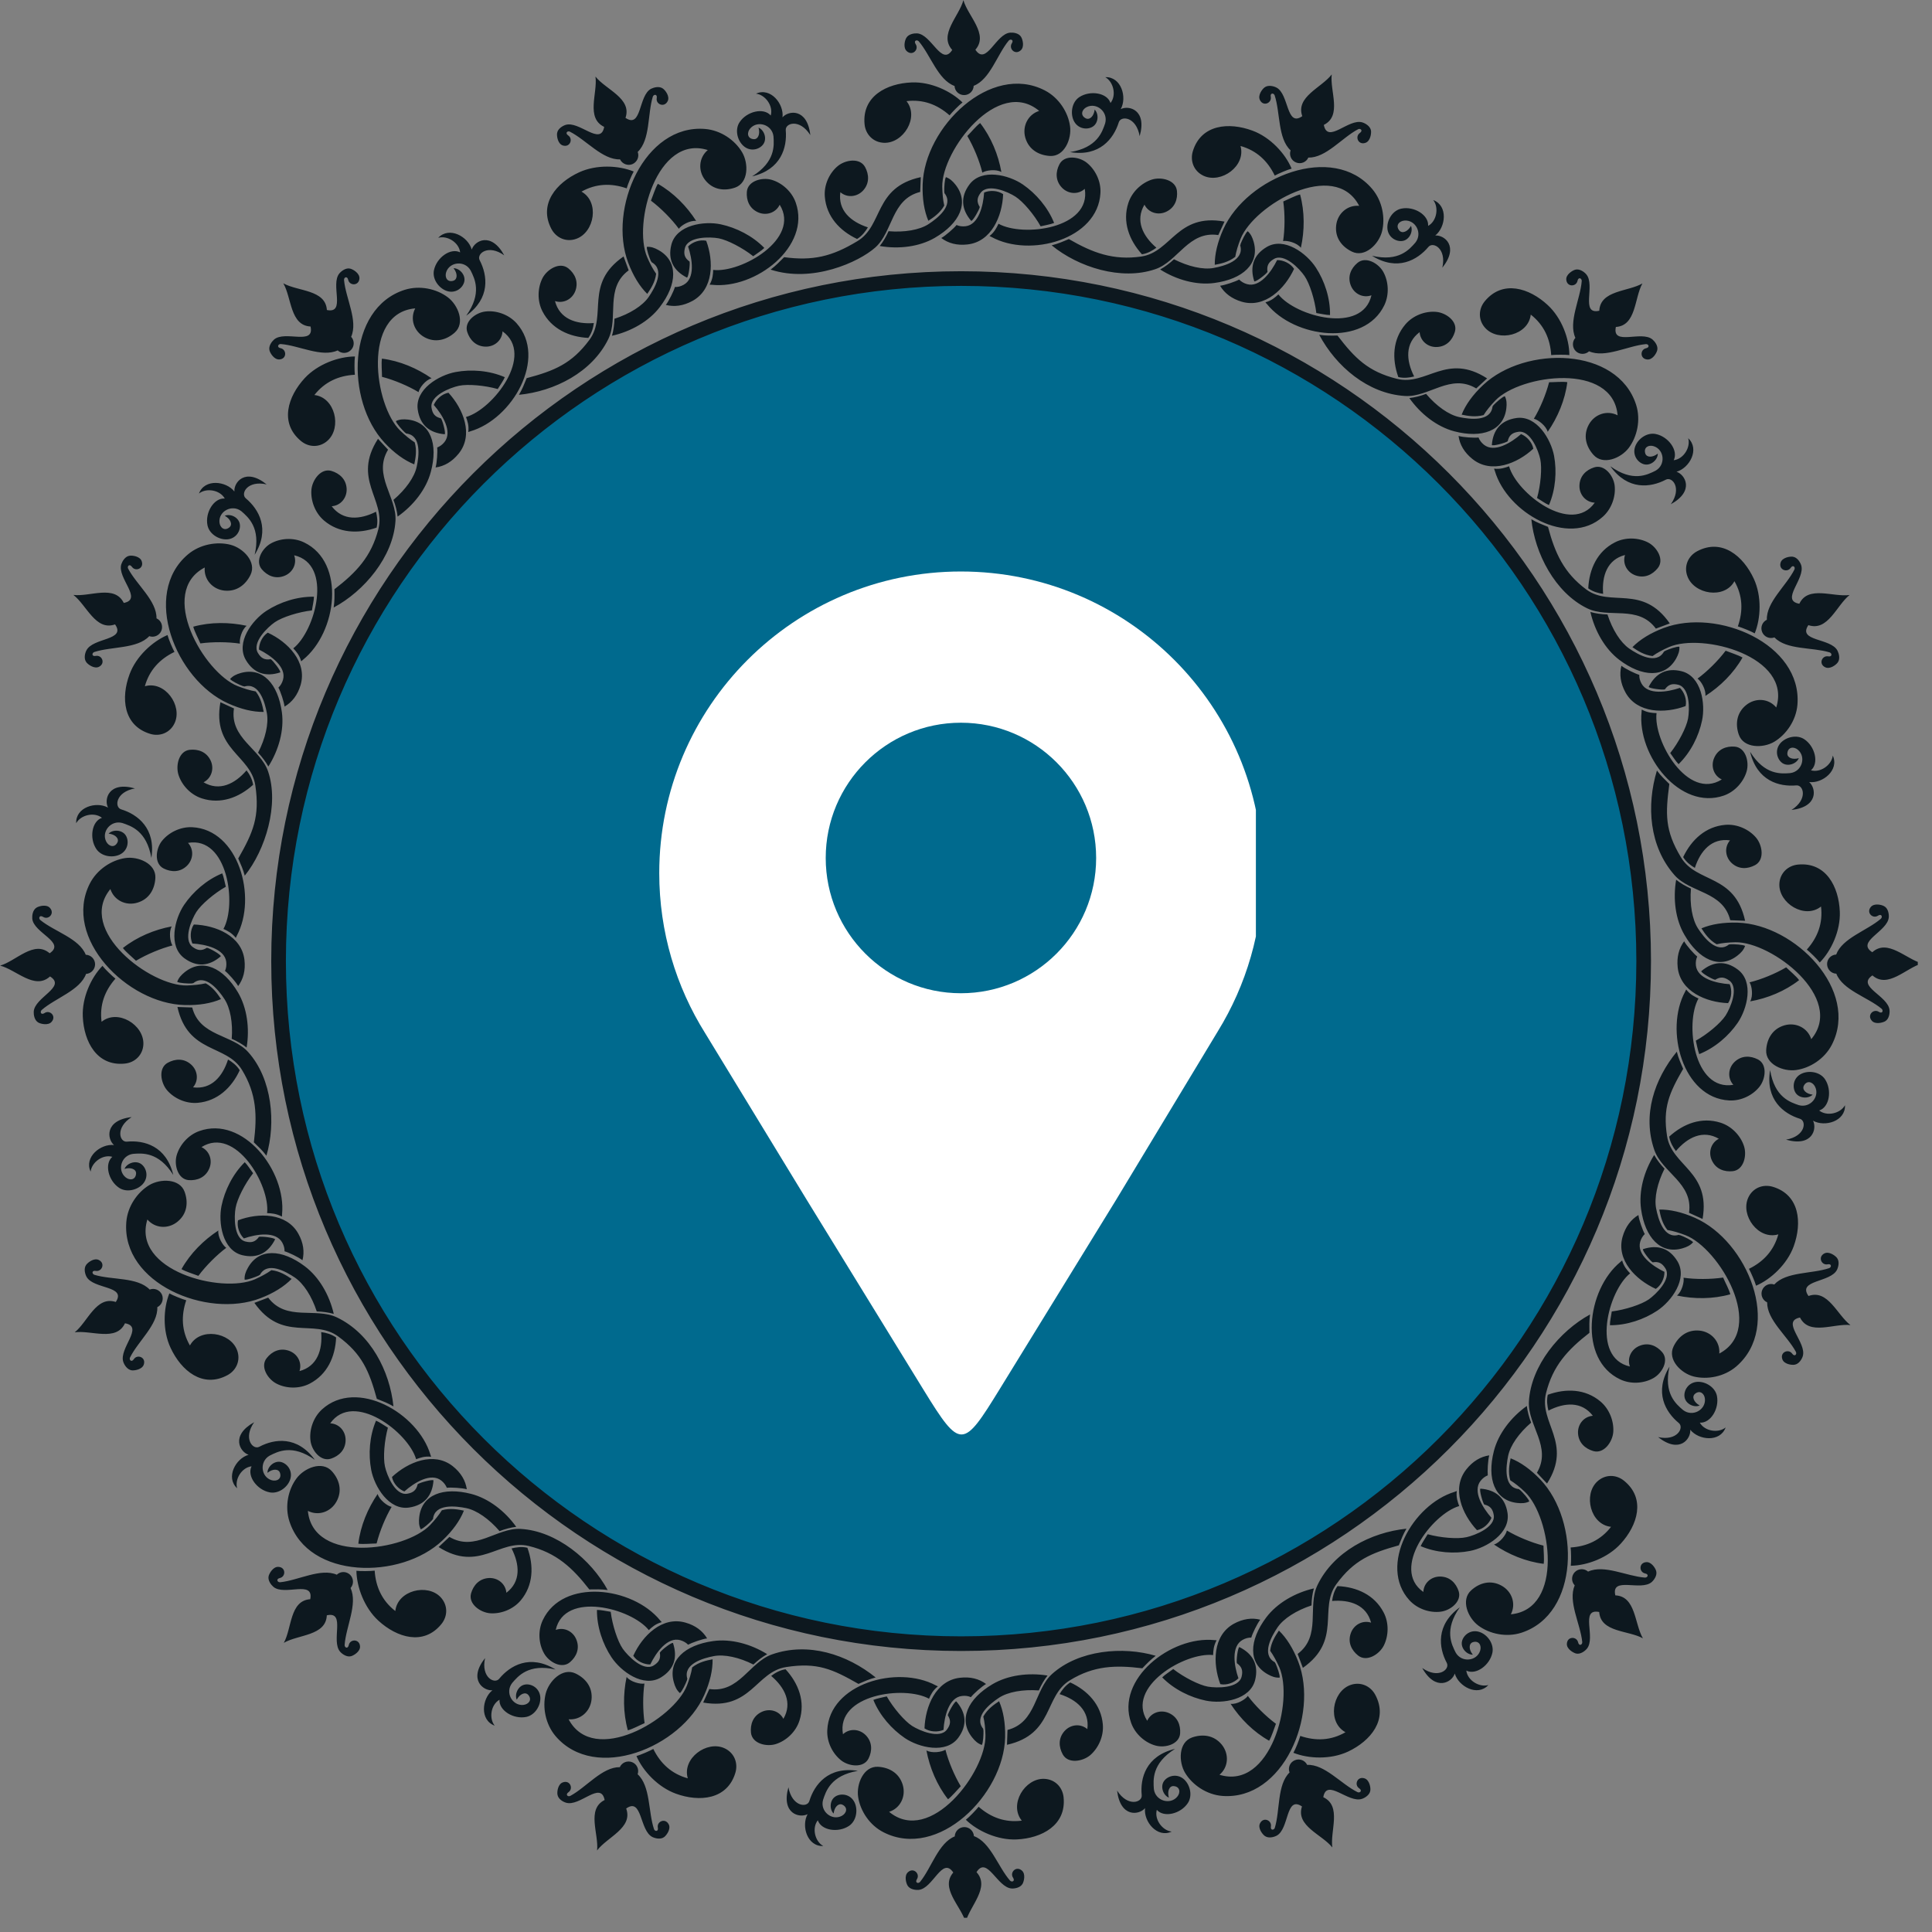 <svg xmlns="http://www.w3.org/2000/svg" xmlns:xlink="http://www.w3.org/1999/xlink" width="136" zoomAndPan="magnify" viewBox="0 0 102 102" height="136" preserveAspectRatio="xMidYMid meet" version="1.0"><rect x="0" y="0" width="102" height="102" fill="#808080" stroke="none"/><defs><clipPath id="165a9da681"><path d="M 14.574 14.719 L 86.898 14.719 L 86.898 87.043 L 14.574 87.043 Z M 14.574 14.719 " clip-rule="nonzero"/></clipPath><clipPath id="a65023dc9d"><path d="M 50.734 14.719 C 30.766 14.719 14.574 30.91 14.574 50.883 C 14.574 70.852 30.766 87.043 50.734 87.043 C 70.707 87.043 86.898 70.852 86.898 50.883 C 86.898 30.91 70.707 14.719 50.734 14.719 Z M 50.734 14.719 " clip-rule="nonzero"/></clipPath><clipPath id="953c246af4"><path d="M 34.805 30.156 L 66.305 30.156 L 66.305 76 L 34.805 76 Z M 34.805 30.156 " clip-rule="nonzero"/></clipPath><clipPath id="51c6f2fbea"><path d="M 0 0 L 101.25 0 L 101.25 101.25 L 0 101.25 Z M 0 0 " clip-rule="nonzero"/></clipPath></defs><g clip-path="url(#165a9da681)"><g clip-path="url(#a65023dc9d)"><path fill="#006a8e" d="M 14.574 14.719 L 86.898 14.719 L 86.898 87.043 L 14.574 87.043 Z M 14.574 14.719 " fill-opacity="1" fill-rule="nonzero"/></g></g><g clip-path="url(#953c246af4)"><path fill="#ffffff" d="M 50.73 30.172 C 59.527 30.172 66.656 37.301 66.656 46.098 C 66.656 49.16 65.793 52.016 64.297 54.445 C 62.504 57.418 60.707 60.391 58.914 63.363 C 56.727 66.918 54.957 69.793 52.773 73.348 C 50.844 76.48 50.715 76.555 48.777 73.406 C 46.602 69.871 44.773 66.898 42.602 63.363 C 40.809 60.426 39.02 57.484 37.227 54.543 C 35.695 52.098 34.805 49.199 34.805 46.098 C 34.805 37.301 41.938 30.172 50.73 30.172 Z M 50.73 38.156 C 54.676 38.156 57.871 41.355 57.871 45.297 C 57.871 49.238 54.676 52.438 50.73 52.438 C 46.789 52.438 43.594 49.238 43.594 45.297 C 43.594 41.355 46.789 38.156 50.73 38.156 Z M 50.73 38.156 " fill-opacity="1" fill-rule="evenodd"/></g><g clip-path="url(#51c6f2fbea)"><path fill="#0d181f" d="M 50.742 15.094 C 31.055 15.094 15.094 31.055 15.094 50.742 C 15.094 70.43 31.055 86.391 50.742 86.391 C 70.43 86.391 86.391 70.43 86.391 50.742 C 86.391 31.055 70.43 15.094 50.742 15.094 Z M 87.164 50.742 C 87.164 70.855 70.855 87.164 50.742 87.164 C 30.625 87.164 14.32 70.855 14.32 50.742 C 14.32 30.625 30.625 14.32 50.742 14.32 C 70.855 14.32 87.164 30.625 87.164 50.742 Z M 7.992 45.293 C 8.234 43.73 7.266 42.996 6.398 42.73 C 6.031 42.621 6.098 41.809 7.125 41.625 C 5.727 41.23 5.48 42.211 5.703 42.637 C 5.078 42.293 3.984 42.617 4.023 43.461 C 4.262 43.027 4.969 42.852 5.383 43.176 C 4.84 43.359 4.707 44.262 5.086 44.824 C 5.348 45.211 5.922 45.305 6.316 45.121 C 6.766 44.91 6.828 44.395 6.637 44.102 C 6.438 43.797 5.953 43.785 5.734 44.012 C 6.086 44.047 6.305 44.273 6.199 44.477 C 6.047 44.781 5.742 44.688 5.609 44.434 C 5.34 43.918 5.848 43.285 6.453 43.449 C 6.906 43.602 7.742 43.852 7.992 45.293 Z M 4.543 51.418 C 4.227 52.289 2.93 52.688 2.203 53.32 C 2.094 53.418 2.164 53.609 2.352 53.484 C 2.625 53.297 2.996 53.645 2.723 53.949 C 2.551 54.148 2.172 54.066 2.027 53.988 C 1.812 53.867 1.773 53.566 1.781 53.414 C 1.82 52.645 3.531 52.109 2.641 51.551 C 1.836 52.289 0.859 51.199 0.008 50.98 C 0.855 50.734 1.797 49.617 2.621 50.328 C 3.496 49.742 1.77 49.262 1.703 48.496 C 1.691 48.34 1.723 48.039 1.934 47.914 C 2.074 47.832 2.453 47.734 2.633 47.93 C 2.91 48.23 2.555 48.586 2.273 48.406 C 2.082 48.289 2.016 48.48 2.129 48.574 C 2.875 49.184 4.184 49.543 4.527 50.406 C 4.797 50.414 5.016 50.633 5.02 50.902 C 5.023 51.176 4.812 51.402 4.543 51.418 Z M 11.656 50.488 C 11.047 51.016 10.391 51.07 9.738 50.594 C 8.863 49.953 9.219 48.516 9.719 47.773 C 10.188 47.082 10.91 46.445 11.734 46.109 C 11.816 46.301 11.863 46.598 11.922 46.816 C 11.309 47.16 10.621 47.75 10.363 48.152 C 10.117 48.543 9.652 49.613 10.172 49.996 C 10.438 50.191 10.648 50.211 10.922 50.039 C 11.066 50.055 11.672 50.402 11.656 50.488 Z M 9.926 44.5 C 10.246 44.848 10.211 45.379 9.863 45.715 C 9.5 46.062 9.039 46.051 8.641 45.852 C 8.125 45.594 8.223 44.816 8.543 44.406 C 8.891 43.965 9.504 43.645 10.141 43.672 C 12.59 43.789 13.594 47.367 12.5 49.406 C 12.473 49.457 12.48 49.465 12.449 49.512 C 12.234 49.246 12 49.137 11.797 49.043 C 12.516 47.746 12.016 44.133 9.926 44.5 Z M 5.41 50.992 C 4.809 51.609 4.324 52.672 4.371 53.676 C 4.43 54.996 5.113 56.305 6.594 56.152 C 7.125 56.098 7.551 55.695 7.57 55.125 C 7.602 54.102 6.215 53.254 5.363 53.945 C 5.25 53.07 5.523 52.316 6.094 51.668 C 5.93 51.539 5.543 51.168 5.41 50.992 Z M 9.066 48.91 C 8.16 49.078 7.234 49.461 6.488 50.051 C 6.656 50.27 6.965 50.516 7.18 50.723 C 7.754 50.379 8.5 50.07 9.105 49.914 C 8.984 49.734 8.902 49.203 9.066 48.91 Z M 12.574 52.059 C 12.848 51.688 12.969 51.227 12.906 50.676 C 12.758 49.41 11.395 48.848 10.234 48.809 C 10.039 49.098 10.027 49.508 10.156 49.812 C 10.859 49.855 11.863 50.09 11.945 50.785 C 11.965 50.965 11.941 51.121 11.879 51.258 C 12.055 51.395 12.449 51.832 12.574 52.059 Z M 5.828 46.938 C 6.02 47.531 6.645 47.84 7.254 47.656 C 7.887 47.469 8.172 46.93 8.203 46.352 C 8.242 45.59 7.293 45.199 6.613 45.301 C 5.883 45.41 5.121 45.906 4.742 46.648 C 3.285 49.523 6.723 52.992 9.758 53.062 C 10.5 53.082 11.152 52.973 11.668 52.746 C 11.488 52.477 11.258 52.133 10.859 51.914 C 10.57 51.98 10.234 52.016 9.871 52.027 C 7.949 52.074 4.031 49.117 5.828 46.938 Z M 13.02 55.305 C 13.188 54.293 13.043 53.211 12.566 52.398 C 11.789 51.086 10.688 50.578 9.754 51.324 C 9.562 51.48 9.434 51.621 9.355 51.836 C 9.461 51.906 9.922 51.93 10.133 51.922 C 10.156 51.895 10.184 51.926 10.211 51.902 C 10.848 51.395 11.539 52.27 11.848 52.742 C 12.156 53.211 12.301 54.004 12.234 54.844 C 12.52 54.969 12.797 55.129 13.02 55.305 Z M 9.148 62.031 C 8.781 60.496 7.605 60.188 6.699 60.273 C 6.316 60.312 6.07 59.539 6.949 58.977 C 5.508 59.145 5.656 60.145 6.02 60.453 C 5.316 60.371 4.426 61.09 4.785 61.855 C 4.84 61.363 5.426 60.93 5.93 61.074 C 5.5 61.449 5.719 62.336 6.289 62.711 C 6.676 62.969 7.242 62.836 7.535 62.516 C 7.871 62.145 7.734 61.648 7.445 61.449 C 7.145 61.246 6.691 61.418 6.574 61.711 C 6.914 61.609 7.203 61.734 7.184 61.965 C 7.156 62.305 6.844 62.336 6.625 62.152 C 6.176 61.773 6.402 60.996 7.027 60.918 C 7.5 60.883 8.371 60.797 9.148 62.031 Z M 8.305 69.012 C 8.344 69.938 7.297 70.801 6.867 71.664 C 6.801 71.793 6.941 71.945 7.066 71.758 C 7.25 71.48 7.723 71.66 7.59 72.047 C 7.504 72.297 7.121 72.363 6.961 72.348 C 6.715 72.316 6.562 72.055 6.512 71.91 C 6.258 71.188 7.633 70.039 6.598 69.863 C 6.137 70.848 4.816 70.215 3.945 70.34 C 4.633 69.789 5.078 68.398 6.113 68.738 C 6.695 67.863 4.918 68.078 4.562 67.395 C 4.492 67.258 4.406 66.965 4.555 66.77 C 4.652 66.641 4.965 66.406 5.207 66.516 C 5.578 66.688 5.383 67.152 5.055 67.098 C 4.832 67.059 4.848 67.262 4.988 67.305 C 5.91 67.586 7.258 67.414 7.902 68.082 C 8.156 67.984 8.441 68.105 8.551 68.352 C 8.656 68.605 8.547 68.895 8.305 69.012 Z M 13.402 60.309 C 13.648 60.547 13.855 60.738 14.066 61.016 C 14.574 59.289 14.371 56.957 13.105 55.547 C 12.262 54.605 10.539 54.723 10.148 53.191 L 9.367 53.164 C 9.926 55.648 11.938 55.113 12.777 56.488 C 13.547 57.754 13.582 58.891 13.402 60.309 Z M 14.523 65.434 C 14.16 66.152 13.578 66.457 12.789 66.266 C 11.738 66.008 11.516 64.543 11.695 63.664 C 11.863 62.848 12.289 61.984 12.922 61.359 C 13.07 61.504 13.227 61.762 13.363 61.941 C 12.93 62.492 12.52 63.297 12.438 63.773 C 12.355 64.223 12.336 65.395 12.961 65.547 C 13.281 65.625 13.484 65.566 13.672 65.301 C 13.812 65.262 14.508 65.348 14.523 65.434 Z M 10.637 60.562 C 11.066 60.766 11.238 61.266 11.043 61.707 C 10.84 62.168 10.406 62.336 9.965 62.305 C 9.387 62.262 9.184 61.504 9.324 61.004 C 9.477 60.465 9.918 59.93 10.52 59.715 C 12.828 58.887 15.121 61.812 14.891 64.113 C 14.887 64.168 14.891 64.176 14.883 64.23 C 14.582 64.066 14.324 64.055 14.102 64.047 C 14.27 62.574 12.43 59.426 10.637 60.562 Z M 8.941 68.285 C 8.621 69.086 8.578 70.254 9.008 71.164 C 9.566 72.363 10.699 73.309 12.008 72.602 C 12.477 72.352 12.719 71.816 12.516 71.281 C 12.156 70.324 10.551 70.07 10.027 71.035 C 9.586 70.27 9.555 69.465 9.832 68.648 C 9.633 68.594 9.133 68.395 8.941 68.285 Z M 11.527 64.965 C 10.754 65.469 10.043 66.176 9.582 67.004 C 9.816 67.141 10.195 67.25 10.473 67.359 C 10.871 66.824 11.445 66.254 11.945 65.879 C 11.762 65.758 11.488 65.297 11.527 64.965 Z M 15.969 66.535 C 16.082 66.09 16.02 65.613 15.75 65.133 C 15.129 64.02 13.652 64.016 12.566 64.426 C 12.496 64.766 12.641 65.152 12.875 65.383 C 13.543 65.152 14.562 64.988 14.902 65.602 C 14.988 65.758 15.027 65.91 15.023 66.062 C 15.238 66.121 15.77 66.375 15.969 66.535 Z M 7.781 64.383 C 8.184 64.855 8.879 64.902 9.371 64.5 C 9.883 64.086 9.945 63.48 9.75 62.93 C 9.5 62.215 8.469 62.215 7.883 62.566 C 7.25 62.949 6.73 63.695 6.668 64.527 C 6.418 67.742 10.918 69.633 13.75 68.539 C 14.445 68.273 15.004 67.922 15.395 67.52 C 15.129 67.34 14.781 67.109 14.328 67.059 C 14.09 67.23 13.793 67.391 13.461 67.539 C 11.699 68.316 6.949 67.082 7.781 64.383 Z M 17.621 69.367 C 17.391 68.367 16.844 67.418 16.09 66.852 C 14.875 65.938 13.664 65.887 13.086 66.938 C 12.965 67.152 12.902 67.332 12.914 67.559 C 13.035 67.586 13.473 67.43 13.664 67.34 C 13.676 67.309 13.711 67.328 13.727 67.297 C 14.121 66.582 15.094 67.129 15.562 67.445 C 16.027 67.762 16.461 68.438 16.723 69.238 C 17.031 69.246 17.348 69.289 17.621 69.367 Z M 29.328 88.141 C 27.977 87.316 26.93 87.93 26.352 88.633 C 26.109 88.926 25.383 88.555 25.609 87.539 C 24.707 88.676 25.52 89.277 25.996 89.238 C 25.441 89.68 25.32 90.816 26.117 91.105 C 25.805 90.719 25.914 89.996 26.371 89.738 C 26.336 90.312 27.117 90.781 27.785 90.645 C 28.238 90.551 28.547 90.059 28.527 89.625 C 28.504 89.125 28.051 88.871 27.707 88.938 C 27.352 89.004 27.156 89.445 27.281 89.734 C 27.449 89.422 27.738 89.309 27.891 89.484 C 28.109 89.742 27.91 89.984 27.625 90.012 C 27.043 90.062 26.652 89.352 27.039 88.855 C 27.348 88.496 27.902 87.816 29.328 88.141 Z M 33.664 93.672 C 34.348 94.297 34.219 95.648 34.527 96.566 C 34.57 96.703 34.777 96.711 34.73 96.488 C 34.668 96.164 35.125 95.957 35.309 96.324 C 35.426 96.562 35.199 96.879 35.074 96.98 C 34.883 97.133 34.59 97.055 34.449 96.988 C 33.758 96.656 33.918 94.871 33.059 95.48 C 33.434 96.508 32.051 96.988 31.523 97.695 C 31.621 96.82 30.949 95.52 31.922 95.031 C 31.715 94 30.609 95.406 29.879 95.172 C 29.73 95.129 29.465 94.984 29.43 94.738 C 29.406 94.578 29.461 94.191 29.711 94.102 C 30.094 93.957 30.285 94.426 30.016 94.617 C 29.828 94.75 29.984 94.883 30.113 94.812 C 30.961 94.355 31.797 93.285 32.723 93.297 C 32.832 93.051 33.121 92.934 33.375 93.035 C 33.625 93.133 33.754 93.418 33.664 93.672 Z M 35.531 86.742 C 35.785 87.512 35.586 88.137 34.895 88.559 C 33.965 89.121 32.777 88.242 32.281 87.492 C 31.82 86.797 31.508 85.887 31.516 84.996 C 31.727 84.992 32.016 85.062 32.242 85.094 C 32.328 85.793 32.605 86.652 32.879 87.047 C 33.145 87.422 33.957 88.262 34.508 87.93 C 34.789 87.758 34.891 87.57 34.836 87.254 C 34.906 87.125 35.457 86.695 35.531 86.742 Z M 29.34 86.051 C 29.781 85.891 30.262 86.121 30.434 86.574 C 30.617 87.043 30.43 87.465 30.094 87.754 C 29.656 88.133 28.977 87.746 28.723 87.289 C 28.445 86.801 28.383 86.113 28.656 85.535 C 29.703 83.316 33.391 83.758 34.855 85.551 C 34.891 85.594 34.902 85.594 34.934 85.641 C 34.605 85.734 34.414 85.91 34.254 86.062 C 33.328 84.902 29.801 83.98 29.34 86.051 Z M 33.602 92.711 C 33.941 93.5 34.738 94.355 35.688 94.699 C 36.926 95.148 38.398 95.016 38.824 93.594 C 38.977 93.082 38.77 92.535 38.246 92.297 C 37.316 91.875 36 92.832 36.312 93.887 C 35.461 93.652 34.871 93.109 34.492 92.336 C 34.309 92.438 33.816 92.652 33.602 92.711 Z M 33.082 88.535 C 32.891 89.438 32.891 90.438 33.148 91.352 C 33.414 91.281 33.758 91.09 34.031 90.973 C 33.934 90.309 33.934 89.5 34.023 88.883 C 33.809 88.926 33.289 88.797 33.082 88.535 Z M 37.332 86.5 C 37.098 86.105 36.715 85.812 36.184 85.664 C 34.957 85.316 33.914 86.359 33.434 87.418 C 33.625 87.707 34 87.879 34.332 87.875 C 34.641 87.238 35.242 86.402 35.918 86.594 C 36.09 86.645 36.227 86.727 36.328 86.832 C 36.523 86.727 37.078 86.527 37.332 86.5 Z M 30.02 90.77 C 30.641 90.82 31.164 90.359 31.23 89.73 C 31.297 89.07 30.91 88.602 30.387 88.352 C 29.699 88.023 28.977 88.75 28.809 89.418 C 28.633 90.133 28.793 91.027 29.336 91.664 C 31.434 94.105 35.953 92.262 37.184 89.484 C 37.484 88.809 37.633 88.164 37.621 87.602 C 37.305 87.664 36.898 87.746 36.543 88.031 C 36.496 88.324 36.398 88.645 36.27 88.984 C 35.574 90.777 31.344 93.266 30.02 90.77 Z M 40.504 87.332 C 39.633 86.789 38.578 86.508 37.645 86.641 C 36.137 86.852 35.246 87.676 35.578 88.824 C 35.645 89.062 35.727 89.234 35.895 89.387 C 36 89.316 36.199 88.898 36.273 88.699 C 36.258 88.668 36.297 88.656 36.285 88.625 C 36.059 87.84 37.133 87.539 37.688 87.434 C 38.242 87.328 39.027 87.5 39.777 87.879 C 40 87.664 40.254 87.473 40.504 87.332 Z M 16.621 77.07 C 15.691 75.793 14.488 75.957 13.688 76.383 C 13.348 76.562 12.82 75.941 13.418 75.086 C 12.152 75.793 12.672 76.66 13.125 76.805 C 12.441 77 11.898 78.004 12.52 78.574 C 12.383 78.098 12.758 77.477 13.281 77.414 C 13.027 77.926 13.566 78.66 14.238 78.789 C 14.691 78.879 15.164 78.539 15.312 78.133 C 15.484 77.664 15.164 77.258 14.824 77.184 C 14.469 77.109 14.117 77.441 14.121 77.758 C 14.395 77.535 14.707 77.539 14.781 77.758 C 14.887 78.082 14.605 78.23 14.332 78.145 C 13.773 77.969 13.688 77.16 14.234 76.852 C 14.66 76.637 15.43 76.223 16.621 77.07 Z M 18.508 83.84 C 18.898 84.684 18.262 85.883 18.195 86.844 C 18.184 86.988 18.367 87.074 18.414 86.852 C 18.477 86.527 18.98 86.512 19.008 86.918 C 19.027 87.184 18.695 87.391 18.539 87.438 C 18.305 87.504 18.062 87.32 17.961 87.207 C 17.449 86.633 18.281 85.047 17.254 85.281 C 17.207 86.371 15.746 86.289 14.984 86.734 C 15.414 85.965 15.289 84.508 16.379 84.43 C 16.582 83.398 15.02 84.273 14.434 83.777 C 14.316 83.676 14.125 83.441 14.184 83.203 C 14.227 83.047 14.426 82.711 14.691 82.723 C 15.098 82.734 15.098 83.242 14.773 83.312 C 14.555 83.363 14.645 83.547 14.789 83.535 C 15.75 83.438 16.93 82.77 17.781 83.137 C 17.977 82.949 18.285 82.949 18.484 83.141 C 18.676 83.332 18.688 83.641 18.508 83.84 Z M 19.895 73.852 C 20.211 73.977 20.473 74.074 20.773 74.25 C 20.578 72.379 19.566 70.406 17.793 69.555 C 16.652 69.008 15.109 69.773 14.16 68.508 L 13.43 68.785 C 14.895 70.867 16.551 69.602 17.852 70.555 C 19.113 71.477 19.496 72.395 19.895 73.852 Z M 23.727 81.141 L 23.156 81.676 C 25.305 83.039 26.352 81.238 27.918 81.621 C 29.375 81.977 30.227 82.773 31.113 83.914 C 31.457 83.91 31.734 83.898 32.082 83.945 C 31.211 82.348 29.383 80.824 27.484 80.719 C 26.223 80.648 25.086 81.945 23.727 81.141 Z M 22.887 78.16 C 22.828 78.965 22.402 79.469 21.602 79.59 C 20.531 79.754 19.77 78.488 19.598 77.605 C 19.441 76.785 19.504 75.824 19.852 75.004 C 20.043 75.082 20.285 75.258 20.48 75.375 C 20.293 76.051 20.219 76.953 20.324 77.422 C 20.422 77.871 20.852 78.957 21.488 78.863 C 21.812 78.812 21.98 78.676 22.051 78.359 C 22.164 78.273 22.836 78.086 22.887 78.16 Z M 17.434 75.145 C 17.906 75.164 18.258 75.562 18.246 76.047 C 18.234 76.551 17.898 76.867 17.48 77.008 C 16.93 77.191 16.449 76.57 16.391 76.055 C 16.324 75.496 16.531 74.836 17.004 74.406 C 18.82 72.758 22.055 74.582 22.723 76.797 C 22.738 76.852 22.746 76.855 22.762 76.91 C 22.422 76.871 22.176 76.961 21.969 77.039 C 21.559 75.613 18.656 73.406 17.434 75.145 Z M 18.816 82.93 C 18.832 83.789 19.234 84.883 19.98 85.566 C 20.953 86.457 22.363 86.898 23.301 85.746 C 23.641 85.332 23.656 84.75 23.266 84.328 C 22.57 83.582 20.988 83.961 20.871 85.055 C 20.176 84.516 19.836 83.785 19.781 82.922 C 19.574 82.949 19.039 82.957 18.816 82.93 Z M 19.938 78.875 C 19.418 79.633 19.031 80.559 18.918 81.5 C 19.191 81.535 19.582 81.492 19.883 81.488 C 20.047 80.84 20.355 80.094 20.676 79.555 C 20.461 79.516 20.031 79.195 19.938 78.875 Z M 24.645 78.625 C 24.578 78.172 24.34 77.754 23.906 77.41 C 22.906 76.621 21.543 77.184 20.695 77.977 C 20.758 78.316 21.039 78.617 21.348 78.742 C 21.875 78.273 22.75 77.73 23.301 78.168 C 23.441 78.281 23.535 78.41 23.59 78.547 C 23.812 78.52 24.398 78.555 24.645 78.625 Z M 16.254 79.766 C 16.809 80.051 17.469 79.824 17.77 79.266 C 18.086 78.688 17.91 78.102 17.52 77.672 C 17.012 77.105 16.062 77.5 15.656 78.051 C 15.215 78.641 15.023 79.531 15.281 80.324 C 16.281 83.387 21.16 83.418 23.363 81.324 C 23.902 80.812 24.285 80.277 24.492 79.754 C 24.172 79.688 23.766 79.609 23.328 79.734 C 23.172 79.984 22.961 80.25 22.711 80.512 C 21.379 81.902 16.52 82.574 16.254 79.766 Z M 27.254 80.609 C 26.656 79.773 25.793 79.109 24.879 78.871 C 23.406 78.492 22.266 78.906 22.133 80.098 C 22.105 80.344 22.113 80.535 22.211 80.738 C 22.332 80.715 22.68 80.406 22.82 80.25 C 22.82 80.215 22.859 80.219 22.863 80.184 C 22.953 79.375 24.062 79.508 24.613 79.621 C 25.168 79.734 25.824 80.195 26.375 80.836 C 26.664 80.723 26.973 80.641 27.254 80.609 Z M 26.734 84.09 C 26.695 83.621 26.285 83.285 25.805 83.312 C 25.301 83.344 24.996 83.691 24.871 84.117 C 24.711 84.676 25.352 85.129 25.871 85.172 C 26.43 85.215 27.082 84.98 27.492 84.492 C 28.156 83.699 28.191 82.676 27.844 81.715 C 27.539 81.641 27.238 81.691 27.008 81.75 C 27.441 82.598 27.508 83.504 26.734 84.09 Z M 41.359 90.746 C 41.145 90.328 40.637 90.172 40.199 90.387 C 39.75 90.605 39.602 91.047 39.648 91.484 C 39.715 92.062 40.477 92.238 40.973 92.074 C 41.508 91.902 42.02 91.438 42.211 90.828 C 42.523 89.84 42.164 88.883 41.473 88.129 C 41.16 88.176 40.902 88.336 40.715 88.48 C 41.438 89.094 41.848 89.91 41.359 90.746 Z M 15.812 72.387 C 15.957 71.934 15.707 71.469 15.25 71.312 C 14.773 71.148 14.355 71.352 14.082 71.699 C 13.719 72.152 14.137 72.816 14.602 73.051 C 15.102 73.309 15.793 73.34 16.355 73.047 C 17.277 72.566 17.699 71.637 17.746 70.613 C 17.488 70.43 17.195 70.359 16.957 70.328 C 17.035 71.273 16.75 72.137 15.812 72.387 Z M 45.293 93.492 C 43.73 93.246 42.996 94.215 42.73 95.086 C 42.621 95.453 41.812 95.387 41.625 94.359 C 41.23 95.758 42.211 96 42.637 95.781 C 42.293 96.402 42.617 97.496 43.465 97.461 C 43.027 97.223 42.852 96.516 43.176 96.102 C 43.359 96.645 44.262 96.777 44.828 96.395 C 45.211 96.137 45.305 95.562 45.121 95.168 C 44.91 94.715 44.395 94.656 44.102 94.848 C 43.797 95.047 43.785 95.527 44.012 95.746 C 44.047 95.395 44.273 95.18 44.48 95.281 C 44.785 95.438 44.691 95.738 44.438 95.871 C 43.918 96.141 43.285 95.633 43.453 95.027 C 43.602 94.578 43.852 93.738 45.293 93.492 Z M 51.418 96.938 C 52.289 97.254 52.688 98.555 53.32 99.281 C 53.418 99.391 53.609 99.32 53.484 99.133 C 53.297 98.855 53.645 98.488 53.953 98.758 C 54.152 98.934 54.066 99.312 53.988 99.453 C 53.867 99.668 53.566 99.711 53.414 99.703 C 52.648 99.66 52.113 97.953 51.555 98.84 C 52.289 99.645 51.199 100.621 50.98 101.477 C 50.738 100.629 49.617 99.688 50.328 98.859 C 49.742 97.988 49.262 99.711 48.496 99.777 C 48.344 99.789 48.039 99.758 47.914 99.547 C 47.832 99.406 47.734 99.031 47.93 98.848 C 48.23 98.57 48.586 98.93 48.41 99.211 C 48.289 99.402 48.484 99.465 48.574 99.355 C 49.184 98.605 49.543 97.297 50.406 96.953 C 50.414 96.684 50.633 96.465 50.906 96.461 C 51.176 96.457 51.402 96.668 51.418 96.938 Z M 45.324 88.902 C 45.637 88.766 45.891 88.648 46.23 88.562 C 44.727 87.348 42.672 86.672 40.758 87.344 C 39.562 87.766 39.016 89.398 37.449 89.172 L 37.125 89.887 C 39.637 90.324 39.91 88.258 41.504 88.012 C 43.152 87.758 43.945 88.117 45.324 88.902 Z M 50.488 89.824 C 51.016 90.434 51.074 91.09 50.594 91.742 C 49.953 92.617 48.52 92.266 47.773 91.762 C 47.082 91.293 46.445 90.574 46.109 89.746 C 46.301 89.668 46.598 89.617 46.816 89.562 C 47.164 90.172 47.75 90.859 48.156 91.121 C 48.543 91.367 49.617 91.832 49.996 91.309 C 50.191 91.047 50.211 90.832 50.039 90.559 C 50.059 90.418 50.402 89.809 50.488 89.824 Z M 44.504 91.559 C 44.852 91.238 45.379 91.27 45.715 91.617 C 46.062 91.98 46.051 92.445 45.855 92.84 C 45.594 93.359 44.816 93.262 44.406 92.938 C 43.965 92.59 43.645 91.98 43.676 91.344 C 43.789 88.895 47.367 87.887 49.406 88.98 C 49.457 89.008 49.465 89.004 49.516 89.031 C 49.246 89.246 49.137 89.48 49.047 89.684 C 47.746 88.969 44.133 89.465 44.504 91.559 Z M 50.992 96.074 C 51.609 96.672 52.672 97.16 53.68 97.113 C 54.996 97.051 56.305 96.367 56.152 94.887 C 56.098 94.355 55.699 93.934 55.125 93.914 C 54.105 93.879 53.254 95.266 53.945 96.121 C 53.074 96.234 52.316 95.957 51.668 95.387 C 51.539 95.551 51.168 95.938 50.992 96.074 Z M 48.91 92.414 C 49.082 93.32 49.465 94.25 50.051 94.992 C 50.27 94.824 50.516 94.52 50.723 94.305 C 50.379 93.73 50.07 92.984 49.914 92.375 C 49.734 92.5 49.203 92.578 48.91 92.414 Z M 52.059 88.906 C 51.691 88.633 51.227 88.512 50.676 88.578 C 49.41 88.723 48.848 90.09 48.809 91.25 C 49.098 91.441 49.508 91.457 49.812 91.328 C 49.855 90.621 50.09 89.621 50.785 89.539 C 50.965 89.516 51.121 89.539 51.258 89.602 C 51.395 89.426 51.832 89.035 52.059 88.906 Z M 46.941 95.656 C 47.535 95.465 47.84 94.84 47.66 94.23 C 47.469 93.598 46.934 93.309 46.352 93.277 C 45.594 93.238 45.203 94.191 45.305 94.867 C 45.414 95.598 45.906 96.363 46.652 96.738 C 49.523 98.195 52.992 94.762 53.066 91.723 C 53.082 90.98 52.973 90.332 52.746 89.816 C 52.48 89.992 52.137 90.227 51.914 90.625 C 51.984 90.914 52.02 91.246 52.027 91.609 C 52.074 93.535 49.117 97.453 46.941 95.656 Z M 55.305 88.461 C 54.293 88.297 53.211 88.438 52.398 88.918 C 51.09 89.691 50.578 90.793 51.328 91.73 C 51.48 91.922 51.625 92.051 51.836 92.125 C 51.906 92.023 51.93 91.559 51.922 91.348 C 51.895 91.324 51.926 91.297 51.906 91.27 C 51.395 90.633 52.27 89.945 52.742 89.633 C 53.215 89.324 54.004 89.184 54.844 89.246 C 54.969 88.961 55.129 88.684 55.305 88.461 Z M 62.035 92.332 C 60.496 92.703 60.188 93.879 60.277 94.781 C 60.312 95.164 59.539 95.414 58.977 94.535 C 59.148 95.977 60.145 95.828 60.453 95.461 C 60.371 96.168 61.09 97.055 61.859 96.699 C 61.363 96.645 60.934 96.055 61.074 95.551 C 61.449 95.98 62.336 95.762 62.711 95.195 C 62.969 94.805 62.836 94.242 62.516 93.945 C 62.148 93.609 61.648 93.75 61.449 94.039 C 61.246 94.336 61.418 94.789 61.711 94.906 C 61.613 94.566 61.734 94.281 61.965 94.297 C 62.305 94.324 62.336 94.641 62.152 94.859 C 61.777 95.305 60.996 95.078 60.918 94.453 C 60.887 93.98 60.797 93.109 62.035 92.332 Z M 69.012 93.176 C 69.938 93.137 70.801 94.184 71.664 94.613 C 71.797 94.68 71.945 94.539 71.758 94.414 C 71.48 94.23 71.66 93.758 72.047 93.891 C 72.297 93.977 72.367 94.359 72.348 94.523 C 72.32 94.766 72.059 94.918 71.91 94.969 C 71.188 95.223 70.039 93.848 69.863 94.883 C 70.852 95.348 70.215 96.664 70.34 97.535 C 69.793 96.848 68.398 96.406 68.738 95.371 C 67.863 94.785 68.078 96.562 67.395 96.918 C 67.258 96.988 66.969 97.074 66.77 96.926 C 66.641 96.828 66.406 96.52 66.516 96.277 C 66.688 95.902 67.152 96.098 67.098 96.426 C 67.059 96.648 67.266 96.633 67.305 96.496 C 67.586 95.57 67.418 94.227 68.082 93.578 C 67.984 93.328 68.105 93.039 68.355 92.934 C 68.605 92.824 68.895 92.934 69.012 93.176 Z M 60.309 88.078 C 60.547 87.832 60.738 87.629 61.016 87.418 C 59.289 86.906 56.957 87.109 55.547 88.375 C 54.605 89.223 54.723 90.941 53.191 91.332 L 53.164 92.117 C 55.648 91.559 55.113 89.543 56.492 88.707 C 57.754 87.938 58.891 87.902 60.309 88.078 Z M 65.434 86.957 C 66.156 87.32 66.457 87.906 66.266 88.691 C 66.008 89.746 64.547 89.965 63.664 89.785 C 62.848 89.617 61.984 89.195 61.359 88.559 C 61.504 88.41 61.762 88.254 61.941 88.117 C 62.496 88.551 63.301 88.961 63.773 89.047 C 64.227 89.125 65.395 89.145 65.551 88.52 C 65.629 88.199 65.566 87.996 65.301 87.809 C 65.262 87.672 65.348 86.977 65.434 86.957 Z M 60.566 90.848 C 60.766 90.418 61.266 90.246 61.707 90.438 C 62.168 90.641 62.336 91.074 62.305 91.516 C 62.262 92.094 61.508 92.301 61.004 92.156 C 60.465 92.008 59.934 91.562 59.719 90.961 C 58.891 88.656 61.812 86.359 64.113 86.59 C 64.172 86.598 64.176 86.59 64.23 86.598 C 64.066 86.898 64.055 87.156 64.047 87.379 C 62.574 87.215 59.426 89.055 60.566 90.848 Z M 68.285 92.539 C 69.086 92.859 70.254 92.902 71.168 92.477 C 72.363 91.914 73.309 90.781 72.605 89.473 C 72.352 89.004 71.816 88.766 71.281 88.965 C 70.324 89.324 70.07 90.93 71.035 91.453 C 70.27 91.895 69.469 91.926 68.648 91.648 C 68.594 91.848 68.398 92.348 68.285 92.539 Z M 64.969 89.953 C 65.469 90.727 66.176 91.438 67.004 91.902 C 67.145 91.664 67.254 91.285 67.363 91.008 C 66.824 90.609 66.254 90.039 65.879 89.535 C 65.758 89.719 65.301 89.996 64.969 89.953 Z M 66.535 85.512 C 66.09 85.398 65.617 85.465 65.133 85.73 C 64.02 86.352 64.02 87.828 64.426 88.914 C 64.766 88.984 65.152 88.84 65.383 88.605 C 65.152 87.938 64.988 86.922 65.602 86.578 C 65.758 86.492 65.91 86.453 66.062 86.457 C 66.121 86.242 66.375 85.715 66.535 85.512 Z M 64.383 93.699 C 64.859 93.301 64.902 92.602 64.504 92.109 C 64.086 91.598 63.48 91.539 62.934 91.73 C 62.215 91.984 62.215 93.012 62.57 93.602 C 62.949 94.23 63.695 94.75 64.531 94.816 C 67.742 95.062 69.633 90.562 68.543 87.73 C 68.273 87.035 67.926 86.477 67.52 86.086 C 67.34 86.355 67.109 86.699 67.059 87.152 C 67.23 87.395 67.391 87.688 67.539 88.02 C 68.316 89.781 67.082 94.531 64.383 93.699 Z M 69.367 83.859 C 68.367 84.09 67.422 84.637 66.852 85.391 C 65.938 86.605 65.891 87.82 66.938 88.398 C 67.152 88.516 67.332 88.582 67.559 88.57 C 67.586 88.449 67.43 88.012 67.34 87.816 C 67.309 87.809 67.328 87.77 67.297 87.754 C 66.582 87.359 67.129 86.387 67.445 85.922 C 67.762 85.453 68.441 85.02 69.242 84.758 C 69.246 84.449 69.289 84.133 69.367 83.859 Z M 88.141 72.152 C 87.316 73.504 87.93 74.551 88.633 75.129 C 88.926 75.371 88.555 76.098 87.539 75.871 C 88.68 76.773 89.277 75.961 89.238 75.484 C 89.68 76.039 90.816 76.16 91.105 75.363 C 90.719 75.676 89.996 75.566 89.742 75.109 C 90.312 75.148 90.781 74.363 90.645 73.695 C 90.551 73.242 90.059 72.938 89.625 72.953 C 89.125 72.977 88.871 73.43 88.938 73.773 C 89.004 74.129 89.445 74.328 89.734 74.203 C 89.422 74.031 89.309 73.742 89.484 73.59 C 89.742 73.371 89.988 73.57 90.012 73.855 C 90.062 74.438 89.352 74.828 88.855 74.441 C 88.496 74.133 87.816 73.578 88.141 72.152 Z M 93.672 67.816 C 94.297 67.133 95.648 67.262 96.566 66.953 C 96.703 66.91 96.711 66.703 96.488 66.75 C 96.164 66.812 95.957 66.355 96.324 66.172 C 96.562 66.055 96.879 66.281 96.98 66.406 C 97.133 66.598 97.055 66.891 96.988 67.031 C 96.656 67.723 94.871 67.562 95.48 68.422 C 96.508 68.047 96.992 69.43 97.695 69.957 C 96.82 69.859 95.523 70.531 95.031 69.559 C 94 69.766 95.406 70.871 95.176 71.605 C 95.129 71.75 94.984 72.016 94.738 72.051 C 94.578 72.074 94.195 72.02 94.102 71.77 C 93.957 71.387 94.426 71.195 94.617 71.465 C 94.75 71.652 94.883 71.496 94.812 71.367 C 94.355 70.52 93.285 69.684 93.297 68.758 C 93.051 68.648 92.934 68.359 93.035 68.109 C 93.137 67.855 93.418 67.727 93.672 67.816 Z M 86.742 65.949 C 87.512 65.695 88.137 65.895 88.559 66.586 C 89.121 67.516 88.242 68.703 87.492 69.199 C 86.797 69.66 85.887 69.973 84.996 69.965 C 84.992 69.754 85.062 69.465 85.094 69.238 C 85.793 69.152 86.652 68.875 87.047 68.602 C 87.422 68.336 88.266 67.523 87.93 66.973 C 87.758 66.691 87.57 66.59 87.254 66.645 C 87.125 66.574 86.695 66.023 86.742 65.949 Z M 86.051 72.145 C 85.891 71.699 86.121 71.223 86.574 71.047 C 87.043 70.863 87.465 71.051 87.754 71.387 C 88.133 71.824 87.746 72.504 87.289 72.758 C 86.801 73.035 86.113 73.098 85.535 72.824 C 83.316 71.777 83.762 68.09 85.551 66.625 C 85.594 66.59 85.594 66.578 85.641 66.547 C 85.734 66.875 85.91 67.066 86.062 67.227 C 84.902 68.152 83.98 71.68 86.051 72.145 Z M 92.711 67.879 C 93.5 67.539 94.355 66.742 94.699 65.797 C 95.148 64.555 95.016 63.082 93.594 62.656 C 93.078 62.504 92.535 62.711 92.297 63.234 C 91.875 64.164 92.832 65.48 93.887 65.168 C 93.652 66.02 93.109 66.609 92.336 66.988 C 92.438 67.172 92.652 67.664 92.711 67.879 Z M 88.535 68.398 C 89.438 68.59 90.438 68.59 91.352 68.332 C 91.281 68.066 91.09 67.723 90.973 67.449 C 90.309 67.547 89.5 67.547 88.883 67.457 C 88.926 67.672 88.797 68.191 88.535 68.398 Z M 86.5 64.148 C 86.105 64.383 85.816 64.766 85.664 65.297 C 85.316 66.523 86.359 67.566 87.418 68.047 C 87.707 67.855 87.879 67.48 87.875 67.148 C 87.238 66.84 86.402 66.238 86.594 65.562 C 86.645 65.391 86.727 65.254 86.836 65.152 C 86.727 64.957 86.527 64.402 86.5 64.148 Z M 90.77 71.461 C 90.82 70.84 90.359 70.316 89.73 70.25 C 89.07 70.184 88.602 70.57 88.352 71.094 C 88.023 71.781 88.75 72.504 89.418 72.672 C 90.133 72.848 91.027 72.688 91.664 72.145 C 94.109 70.047 92.266 65.527 89.488 64.297 C 88.809 63.996 88.164 63.848 87.602 63.859 C 87.664 64.176 87.746 64.582 88.031 64.938 C 88.324 64.984 88.645 65.082 88.984 65.211 C 90.777 65.906 93.266 70.137 90.77 71.461 Z M 87.332 60.977 C 86.789 61.848 86.508 62.902 86.641 63.84 C 86.852 65.344 87.676 66.238 88.824 65.906 C 89.062 65.836 89.234 65.754 89.387 65.586 C 89.316 65.48 88.898 65.281 88.699 65.211 C 88.668 65.227 88.656 65.184 88.625 65.195 C 87.84 65.422 87.539 64.348 87.434 63.793 C 87.328 63.242 87.5 62.453 87.879 61.703 C 87.664 61.48 87.473 61.227 87.332 60.977 Z M 77.07 84.859 C 75.793 85.789 75.957 86.992 76.383 87.793 C 76.562 88.133 75.941 88.66 75.086 88.062 C 75.797 89.328 76.66 88.812 76.805 88.355 C 77.004 89.039 78.008 89.586 78.578 88.961 C 78.102 89.098 77.477 88.723 77.414 88.199 C 77.926 88.453 78.66 87.914 78.793 87.246 C 78.879 86.789 78.543 86.316 78.133 86.168 C 77.664 85.996 77.258 86.316 77.184 86.66 C 77.109 87.016 77.441 87.363 77.758 87.359 C 77.535 87.086 77.539 86.773 77.758 86.699 C 78.082 86.598 78.23 86.875 78.145 87.148 C 77.969 87.707 77.16 87.793 76.852 87.246 C 76.641 86.824 76.227 86.051 77.07 84.859 Z M 83.844 82.973 C 84.684 82.582 85.883 83.219 86.844 83.289 C 86.988 83.297 87.074 83.113 86.855 83.07 C 86.527 83.004 86.512 82.5 86.918 82.473 C 87.184 82.457 87.395 82.785 87.438 82.941 C 87.504 83.176 87.32 83.418 87.207 83.52 C 86.633 84.031 85.047 83.199 85.281 84.227 C 86.371 84.277 86.289 85.734 86.738 86.496 C 85.965 86.066 84.508 86.191 84.43 85.105 C 83.398 84.898 84.273 86.461 83.777 87.047 C 83.68 87.164 83.441 87.355 83.203 87.297 C 83.047 87.254 82.711 87.055 82.723 86.789 C 82.738 86.383 83.242 86.383 83.316 86.707 C 83.367 86.93 83.547 86.836 83.535 86.691 C 83.438 85.73 82.77 84.551 83.137 83.699 C 82.949 83.504 82.953 83.195 83.141 83 C 83.332 82.805 83.641 82.793 83.844 82.973 Z M 73.852 81.586 C 73.98 81.27 74.074 81.008 74.254 80.707 C 72.379 80.902 70.406 81.918 69.555 83.688 C 69.008 84.828 69.773 86.371 68.508 87.32 L 68.785 88.055 C 70.867 86.586 69.602 84.934 70.555 83.633 C 71.477 82.371 72.395 81.988 73.852 81.586 Z M 81.141 77.754 L 81.676 78.324 C 83.039 76.176 81.238 75.129 81.621 73.562 C 81.977 72.105 82.773 71.254 83.914 70.367 C 83.91 70.023 83.898 69.746 83.945 69.398 C 82.348 70.27 80.824 72.098 80.719 73.996 C 80.648 75.262 81.949 76.395 81.141 77.754 Z M 78.16 78.594 C 78.965 78.652 79.469 79.078 79.59 79.879 C 79.754 80.949 78.488 81.711 77.605 81.883 C 76.785 82.043 75.824 81.98 75.004 81.629 C 75.086 81.438 75.262 81.195 75.375 81 C 76.051 81.188 76.953 81.262 77.422 81.156 C 77.871 81.059 78.961 80.629 78.863 79.992 C 78.812 79.668 78.676 79.504 78.359 79.43 C 78.273 79.316 78.086 78.645 78.16 78.594 Z M 75.145 84.047 C 75.168 83.574 75.562 83.223 76.047 83.234 C 76.551 83.246 76.867 83.582 77.008 84 C 77.191 84.551 76.57 85.031 76.055 85.09 C 75.496 85.16 74.836 84.953 74.406 84.48 C 72.758 82.664 74.582 79.426 76.797 78.762 C 76.852 78.742 76.855 78.734 76.91 78.719 C 76.871 79.062 76.961 79.305 77.039 79.512 C 75.613 79.922 73.406 82.828 75.145 84.047 Z M 82.93 82.664 C 83.789 82.652 84.887 82.246 85.566 81.5 C 86.457 80.527 86.898 79.117 85.746 78.18 C 85.332 77.84 84.75 77.824 84.328 78.215 C 83.582 78.91 83.961 80.492 85.055 80.609 C 84.516 81.305 83.785 81.645 82.922 81.699 C 82.949 81.906 82.957 82.441 82.93 82.664 Z M 78.875 81.543 C 79.633 82.062 80.559 82.449 81.5 82.562 C 81.535 82.289 81.492 81.898 81.488 81.602 C 80.84 81.438 80.094 81.125 79.555 80.805 C 79.516 81.02 79.195 81.449 78.875 81.543 Z M 78.625 76.836 C 78.172 76.902 77.754 77.145 77.414 77.578 C 76.621 78.574 77.184 79.941 77.977 80.785 C 78.316 80.723 78.617 80.441 78.742 80.133 C 78.277 79.605 77.734 78.73 78.168 78.18 C 78.281 78.039 78.41 77.945 78.547 77.891 C 78.523 77.668 78.555 77.082 78.625 76.836 Z M 79.766 85.227 C 80.051 84.672 79.824 84.012 79.266 83.711 C 78.688 83.395 78.102 83.57 77.672 83.961 C 77.105 84.469 77.5 85.418 78.051 85.824 C 78.645 86.266 79.531 86.457 80.328 86.199 C 83.387 85.199 83.418 80.32 81.328 78.117 C 80.812 77.578 80.277 77.195 79.754 76.992 C 79.688 77.309 79.609 77.715 79.734 78.152 C 79.988 78.309 80.25 78.52 80.512 78.77 C 81.902 80.102 82.578 84.961 79.766 85.227 Z M 80.609 74.227 C 79.773 74.824 79.109 75.688 78.871 76.602 C 78.492 78.074 78.91 79.215 80.098 79.348 C 80.344 79.375 80.535 79.367 80.738 79.27 C 80.715 79.148 80.406 78.805 80.25 78.66 C 80.215 78.664 80.223 78.621 80.184 78.617 C 79.375 78.527 79.508 77.422 79.621 76.867 C 79.734 76.316 80.195 75.656 80.836 75.109 C 80.723 74.82 80.641 74.508 80.609 74.227 Z M 84.094 74.746 C 83.621 74.785 83.285 75.195 83.312 75.676 C 83.344 76.18 83.695 76.484 84.117 76.609 C 84.676 76.77 85.129 76.133 85.172 75.613 C 85.215 75.051 84.98 74.398 84.492 73.988 C 83.699 73.324 82.676 73.289 81.715 73.637 C 81.645 73.941 81.691 74.242 81.75 74.473 C 82.598 74.039 83.504 73.973 84.094 74.746 Z M 90.746 60.121 C 90.328 60.336 90.172 60.848 90.387 61.281 C 90.605 61.734 91.047 61.879 91.484 61.832 C 92.062 61.766 92.238 61.004 92.074 60.508 C 91.902 59.973 91.438 59.461 90.828 59.27 C 89.84 58.961 88.883 59.316 88.125 60.008 C 88.176 60.32 88.336 60.578 88.48 60.77 C 89.094 60.043 89.91 59.633 90.746 60.121 Z M 72.387 85.668 C 71.938 85.523 71.469 85.777 71.312 86.234 C 71.148 86.711 71.352 87.125 71.699 87.402 C 72.152 87.762 72.816 87.348 73.055 86.883 C 73.309 86.379 73.344 85.688 73.047 85.125 C 72.566 84.207 71.637 83.781 70.613 83.738 C 70.43 83.992 70.359 84.285 70.328 84.523 C 71.273 84.445 72.137 84.73 72.387 85.668 Z M 93.453 56.496 C 93.195 58.055 94.16 58.797 95.027 59.066 C 95.391 59.18 95.32 59.992 94.293 60.168 C 95.688 60.57 95.938 59.594 95.719 59.168 C 96.34 59.516 97.438 59.199 97.406 58.352 C 97.164 58.785 96.457 58.957 96.043 58.629 C 96.59 58.453 96.73 57.551 96.352 56.98 C 96.094 56.594 95.523 56.5 95.125 56.68 C 94.672 56.887 94.609 57.398 94.797 57.695 C 94.996 58 95.477 58.016 95.699 57.793 C 95.348 57.754 95.129 57.527 95.234 57.32 C 95.395 57.02 95.695 57.113 95.824 57.367 C 96.09 57.887 95.578 58.516 94.973 58.348 C 94.523 58.195 93.688 57.938 93.453 56.496 Z M 96.941 50.395 C 97.266 49.523 98.566 49.137 99.297 48.508 C 99.406 48.414 99.34 48.219 99.148 48.344 C 98.871 48.527 98.508 48.18 98.777 47.875 C 98.957 47.676 99.332 47.762 99.477 47.844 C 99.691 47.961 99.73 48.266 99.719 48.418 C 99.672 49.184 97.961 49.707 98.848 50.273 C 99.656 49.543 100.625 50.637 101.477 50.863 C 100.625 51.102 99.676 52.215 98.855 51.496 C 97.98 52.078 99.699 52.57 99.758 53.336 C 99.773 53.492 99.738 53.793 99.527 53.918 C 99.387 53.996 99.008 54.094 98.828 53.895 C 98.551 53.594 98.91 53.242 99.191 53.418 C 99.383 53.543 99.449 53.348 99.336 53.254 C 98.594 52.641 97.285 52.27 96.949 51.406 C 96.68 51.398 96.465 51.176 96.461 50.902 C 96.457 50.633 96.672 50.406 96.941 50.395 Z M 88.863 56.43 C 88.727 56.117 88.613 55.863 88.527 55.523 C 87.344 56.969 86.695 58.871 87.344 60.723 C 87.766 61.918 89.398 62.465 89.172 64.031 L 89.887 64.355 C 90.324 61.844 88.258 61.57 88.012 59.977 C 87.781 58.484 88.121 57.715 88.863 56.43 Z M 89.82 51.273 C 90.434 50.75 91.094 50.699 91.742 51.184 C 92.613 51.828 92.246 53.262 91.738 54.004 C 91.266 54.691 90.543 55.32 89.711 55.652 C 89.633 55.457 89.586 55.16 89.531 54.941 C 90.145 54.602 90.836 54.02 91.102 53.617 C 91.348 53.23 91.82 52.16 91.305 51.773 C 91.039 51.578 90.828 51.555 90.555 51.727 C 90.41 51.711 89.805 51.359 89.82 51.273 Z M 91.512 57.273 C 91.195 56.922 91.23 56.391 91.582 56.059 C 91.949 55.715 92.41 55.73 92.805 55.93 C 93.32 56.191 93.215 56.969 92.891 57.375 C 92.543 57.816 91.926 58.133 91.289 58.098 C 88.84 57.965 87.863 54.379 88.969 52.348 C 88.996 52.297 88.992 52.289 89.023 52.242 C 89.234 52.512 89.469 52.621 89.672 52.715 C 88.945 54.008 89.418 57.625 91.512 57.273 Z M 96.074 50.816 C 96.68 50.199 97.172 49.141 97.133 48.137 C 97.082 46.816 96.406 45.504 94.926 45.645 C 94.395 45.695 93.965 46.094 93.941 46.668 C 93.902 47.688 95.281 48.547 96.141 47.859 C 96.246 48.734 95.969 49.488 95.391 50.133 C 95.555 50.262 95.941 50.637 96.074 50.816 Z M 92.402 52.867 C 93.309 52.707 94.238 52.328 94.984 51.746 C 94.82 51.527 94.516 51.281 94.301 51.07 C 93.727 51.41 92.977 51.715 92.367 51.863 C 92.492 52.047 92.566 52.578 92.402 52.867 Z M 88.914 49.695 C 88.641 50.062 88.516 50.527 88.574 51.074 C 88.711 52.344 90.074 52.918 91.234 52.961 C 91.43 52.676 91.445 52.266 91.32 51.961 C 90.617 51.914 89.613 51.672 89.535 50.973 C 89.516 50.793 89.543 50.637 89.605 50.5 C 89.43 50.363 89.039 49.922 88.914 49.695 Z M 95.625 54.863 C 95.441 54.27 94.816 53.957 94.207 54.133 C 93.57 54.32 93.281 54.855 93.246 55.434 C 93.199 56.191 94.148 56.59 94.828 56.492 C 95.559 56.391 96.328 55.902 96.711 55.16 C 98.184 52.297 94.777 48.805 91.738 48.711 C 90.996 48.688 90.344 48.793 89.828 49.012 C 90.004 49.285 90.234 49.629 90.633 49.852 C 90.922 49.785 91.254 49.754 91.617 49.746 C 93.543 49.715 97.438 52.699 95.625 54.863 Z M 88.492 46.445 C 88.32 47.457 88.453 48.539 88.93 49.355 C 89.691 50.672 90.789 51.188 91.73 50.449 C 91.926 50.297 92.055 50.152 92.133 49.941 C 92.027 49.871 91.566 49.844 91.355 49.852 C 91.332 49.879 91.305 49.844 91.277 49.867 C 90.637 50.371 89.953 49.492 89.645 49.016 C 89.34 48.547 89.203 47.75 89.273 46.914 C 88.992 46.785 88.715 46.625 88.492 46.445 Z M 92.398 39.691 C 92.758 41.23 93.934 41.547 94.836 41.465 C 95.219 41.43 95.461 42.203 94.582 42.762 C 96.023 42.598 95.879 41.602 95.516 41.289 C 96.223 41.375 97.113 40.66 96.762 39.891 C 96.703 40.387 96.113 40.812 95.609 40.668 C 96.043 40.297 95.828 39.41 95.262 39.031 C 94.875 38.77 94.309 38.902 94.012 39.219 C 93.676 39.586 93.812 40.082 94.098 40.285 C 94.398 40.492 94.852 40.32 94.969 40.027 C 94.629 40.125 94.344 40 94.363 39.77 C 94.391 39.43 94.707 39.402 94.922 39.586 C 95.367 39.965 95.137 40.742 94.512 40.816 C 94.039 40.852 93.168 40.934 92.398 39.691 Z M 93.281 32.719 C 93.246 31.793 94.301 30.934 94.734 30.074 C 94.801 29.945 94.664 29.789 94.539 29.98 C 94.352 30.254 93.879 30.074 94.012 29.688 C 94.102 29.438 94.484 29.371 94.645 29.391 C 94.891 29.422 95.039 29.684 95.09 29.828 C 95.34 30.555 93.961 31.695 94.996 31.875 C 95.461 30.891 96.777 31.535 97.648 31.414 C 96.957 31.961 96.508 33.352 95.473 33.004 C 94.887 33.875 96.664 33.672 97.012 34.355 C 97.082 34.496 97.168 34.785 97.02 34.98 C 96.922 35.113 96.609 35.344 96.367 35.23 C 95.996 35.059 96.191 34.594 96.52 34.652 C 96.742 34.691 96.73 34.484 96.59 34.441 C 95.668 34.16 94.32 34.32 93.68 33.652 C 93.426 33.746 93.141 33.625 93.035 33.375 C 92.926 33.121 93.039 32.836 93.281 32.719 Z M 88.133 41.391 C 87.891 41.152 87.684 40.961 87.477 40.68 C 86.918 42.527 87.066 44.684 88.41 46.207 C 89.25 47.152 90.969 47.047 91.348 48.582 L 92.133 48.613 C 91.59 46.125 89.574 46.645 88.746 45.262 C 87.887 43.832 87.926 42.965 88.133 41.391 Z M 87.043 36.262 C 87.41 35.539 87.996 35.242 88.781 35.438 C 89.832 35.703 90.047 37.164 89.859 38.043 C 89.688 38.863 89.258 39.723 88.621 40.344 C 88.473 40.195 88.316 39.941 88.18 39.758 C 88.617 39.207 89.035 38.406 89.121 37.934 C 89.203 37.48 89.23 36.312 88.605 36.152 C 88.285 36.074 88.082 36.133 87.895 36.398 C 87.754 36.434 87.059 36.344 87.043 36.262 Z M 90.902 41.152 C 90.473 40.949 90.305 40.445 90.504 40.004 C 90.707 39.547 91.141 39.383 91.582 39.418 C 92.16 39.461 92.359 40.219 92.215 40.719 C 92.062 41.258 91.613 41.789 91.016 42 C 88.699 42.812 86.422 39.879 86.668 37.578 C 86.672 37.523 86.668 37.516 86.676 37.461 C 86.977 37.629 87.234 37.641 87.457 37.648 C 87.281 39.121 89.102 42.281 90.902 41.152 Z M 92.641 33.438 C 92.965 32.641 93.016 31.477 92.594 30.559 C 92.039 29.359 90.914 28.406 89.602 29.102 C 89.129 29.355 88.887 29.887 89.086 30.422 C 89.438 31.383 91.043 31.648 91.57 30.684 C 92.008 31.453 92.035 32.254 91.75 33.07 C 91.953 33.129 92.449 33.328 92.641 33.438 Z M 90.035 36.742 C 90.812 36.246 91.527 35.543 91.996 34.715 C 91.758 34.578 91.379 34.465 91.105 34.355 C 90.703 34.891 90.125 35.457 89.621 35.828 C 89.805 35.949 90.078 36.41 90.035 36.742 Z M 85.602 35.148 C 85.488 35.594 85.551 36.07 85.816 36.555 C 86.43 37.672 87.906 37.68 88.992 37.277 C 89.066 36.938 88.926 36.551 88.691 36.316 C 88.02 36.543 87.004 36.703 86.664 36.09 C 86.578 35.934 86.539 35.777 86.547 35.629 C 86.332 35.566 85.805 35.312 85.602 35.148 Z M 93.777 37.352 C 93.379 36.871 92.684 36.824 92.188 37.223 C 91.676 37.637 91.609 38.242 91.801 38.789 C 92.051 39.508 93.078 39.512 93.668 39.164 C 94.301 38.785 94.824 38.043 94.895 37.211 C 95.16 34 90.672 32.082 87.832 33.156 C 87.137 33.418 86.574 33.766 86.184 34.168 C 86.449 34.352 86.793 34.582 87.246 34.637 C 87.488 34.465 87.785 34.305 88.117 34.16 C 89.883 33.395 94.625 34.656 93.777 37.352 Z M 83.965 32.309 C 84.195 33.309 84.734 34.258 85.484 34.832 C 86.695 35.754 87.906 35.809 88.492 34.766 C 88.609 34.551 88.676 34.367 88.664 34.145 C 88.547 34.117 88.105 34.27 87.914 34.359 C 87.902 34.391 87.867 34.371 87.848 34.402 C 87.449 35.113 86.484 34.562 86.016 34.242 C 85.555 33.922 85.125 33.242 84.867 32.441 C 84.555 32.434 84.238 32.387 83.965 32.309 Z M 85.02 24.617 C 85.938 25.902 87.145 25.746 87.949 25.324 C 88.289 25.148 88.812 25.77 88.211 26.621 C 89.48 25.922 88.969 25.055 88.512 24.906 C 89.195 24.715 89.75 23.715 89.129 23.137 C 89.266 23.617 88.883 24.238 88.363 24.297 C 88.621 23.785 88.082 23.047 87.414 22.914 C 86.957 22.82 86.484 23.156 86.332 23.566 C 86.16 24.031 86.477 24.441 86.816 24.516 C 87.172 24.594 87.527 24.266 87.523 23.949 C 87.246 24.168 86.934 24.16 86.863 23.941 C 86.762 23.617 87.043 23.469 87.312 23.559 C 87.871 23.738 87.953 24.547 87.402 24.852 C 86.977 25.062 86.207 25.473 85.02 24.617 Z M 83.172 17.836 C 82.789 16.992 83.434 15.797 83.508 14.836 C 83.516 14.691 83.332 14.605 83.285 14.824 C 83.219 15.152 82.715 15.164 82.691 14.754 C 82.676 14.492 83.008 14.285 83.164 14.238 C 83.398 14.176 83.641 14.359 83.742 14.477 C 84.25 15.051 83.41 16.633 84.434 16.406 C 84.492 15.316 85.949 15.406 86.711 14.965 C 86.281 15.73 86.395 17.191 85.309 17.262 C 85.098 18.293 86.664 17.426 87.246 17.926 C 87.363 18.027 87.555 18.262 87.492 18.5 C 87.449 18.66 87.25 18.992 86.984 18.98 C 86.574 18.961 86.578 18.457 86.902 18.387 C 87.125 18.336 87.035 18.152 86.891 18.168 C 85.93 18.258 84.746 18.918 83.895 18.547 C 83.699 18.73 83.387 18.727 83.195 18.539 C 83 18.348 82.992 18.035 83.172 17.836 Z M 81.727 27.816 C 81.41 27.688 81.148 27.59 80.848 27.414 C 81.027 29.203 82.094 31.289 83.797 32.117 C 84.934 32.672 86.484 31.914 87.422 33.188 L 88.156 32.914 C 86.703 30.824 85.043 32.078 83.746 31.121 C 82.559 30.238 82.094 29.199 81.727 27.816 Z M 78.762 23.492 C 78.824 22.688 79.25 22.188 80.055 22.07 C 81.125 21.914 81.879 23.184 82.047 24.066 C 82.199 24.887 82.129 25.848 81.777 26.664 C 81.586 26.586 81.344 26.406 81.148 26.293 C 81.34 25.617 81.418 24.715 81.32 24.246 C 81.223 23.797 80.801 22.703 80.164 22.797 C 79.836 22.844 79.672 22.98 79.598 23.297 C 79.484 23.383 78.809 23.566 78.762 23.492 Z M 84.195 26.539 C 83.723 26.516 83.371 26.113 83.387 25.633 C 83.402 25.129 83.738 24.812 84.16 24.676 C 84.711 24.496 85.188 25.121 85.246 25.637 C 85.309 26.195 85.098 26.855 84.621 27.281 C 82.797 28.918 79.57 27.074 78.918 24.855 C 78.902 24.801 78.891 24.797 78.879 24.742 C 79.219 24.781 79.461 24.695 79.672 24.617 C 80.07 26.043 82.965 28.27 84.195 26.539 Z M 82.855 18.746 C 82.852 17.887 82.453 16.789 81.711 16.105 C 80.742 15.207 79.336 14.758 78.391 15.902 C 78.051 16.312 78.027 16.898 78.418 17.32 C 79.109 18.07 80.695 17.703 80.816 16.609 C 81.512 17.152 81.844 17.887 81.895 18.746 C 82.102 18.723 82.637 18.719 82.855 18.746 Z M 81.711 22.797 C 82.238 22.039 82.629 21.117 82.746 20.176 C 82.477 20.137 82.086 20.18 81.785 20.18 C 81.617 20.828 81.305 21.574 80.98 22.109 C 81.195 22.152 81.621 22.473 81.711 22.797 Z M 77.004 23.016 C 77.066 23.473 77.305 23.887 77.738 24.234 C 78.73 25.031 80.102 24.477 80.953 23.688 C 80.887 23.348 80.609 23.043 80.305 22.918 C 79.773 23.383 78.895 23.918 78.344 23.48 C 78.203 23.367 78.113 23.238 78.059 23.098 C 77.84 23.125 77.25 23.09 77.004 23.016 Z M 85.402 21.926 C 84.852 21.641 84.188 21.859 83.883 22.414 C 83.566 22.996 83.738 23.578 84.125 24.012 C 84.629 24.582 85.578 24.195 85.992 23.645 C 86.434 23.055 86.633 22.168 86.379 21.371 C 85.398 18.305 80.52 18.242 78.305 20.324 C 77.762 20.832 77.375 21.367 77.168 21.891 C 77.484 21.957 77.887 22.035 78.328 21.914 C 78.484 21.664 78.699 21.402 78.949 21.141 C 80.289 19.758 85.156 19.113 85.402 21.926 Z M 74.406 21.016 C 75 21.855 75.859 22.527 76.773 22.77 C 78.242 23.156 79.387 22.746 79.527 21.559 C 79.555 21.312 79.547 21.121 79.449 20.918 C 79.328 20.938 78.984 21.246 78.836 21.402 C 78.84 21.438 78.801 21.43 78.797 21.469 C 78.699 22.277 77.594 22.137 77.039 22.02 C 76.488 21.902 75.832 21.438 75.289 20.793 C 75 20.906 74.691 20.984 74.406 21.016 Z M 56.496 8.031 C 58.055 8.285 58.797 7.32 59.066 6.457 C 59.18 6.09 59.992 6.16 60.168 7.188 C 60.57 5.793 59.594 5.543 59.168 5.762 C 59.516 5.141 59.199 4.043 58.352 4.074 C 58.785 4.316 58.957 5.027 58.629 5.438 C 58.453 4.895 57.551 4.754 56.98 5.129 C 56.594 5.387 56.5 5.961 56.68 6.355 C 56.887 6.809 57.398 6.875 57.695 6.684 C 58 6.488 58.016 6.008 57.793 5.785 C 57.754 6.137 57.527 6.352 57.32 6.246 C 57.02 6.09 57.113 5.785 57.367 5.656 C 57.887 5.391 58.516 5.902 58.348 6.508 C 58.195 6.957 57.938 7.793 56.496 8.031 Z M 50.395 4.539 C 49.523 4.219 49.133 2.918 48.508 2.184 C 48.41 2.074 48.219 2.145 48.344 2.332 C 48.527 2.609 48.18 2.977 47.875 2.703 C 47.676 2.527 47.762 2.148 47.844 2.008 C 47.961 1.793 48.262 1.754 48.418 1.762 C 49.184 1.812 49.707 3.523 50.273 2.637 C 49.543 1.828 50.637 0.859 50.863 0.008 C 51.102 0.855 52.211 1.805 51.496 2.625 C 52.074 3.504 52.57 1.781 53.336 1.723 C 53.488 1.711 53.793 1.742 53.914 1.957 C 53.996 2.098 54.09 2.473 53.895 2.652 C 53.594 2.93 53.242 2.57 53.418 2.289 C 53.543 2.102 53.348 2.035 53.254 2.145 C 52.641 2.887 52.27 4.195 51.406 4.531 C 51.398 4.801 51.176 5.02 50.902 5.02 C 50.633 5.023 50.406 4.809 50.395 4.539 Z M 51.273 11.66 C 50.75 11.047 50.699 10.391 51.18 9.742 C 51.828 8.871 53.262 9.234 54.004 9.742 C 54.691 10.215 55.32 10.941 55.652 11.77 C 55.457 11.848 55.16 11.895 54.941 11.949 C 54.602 11.336 54.02 10.645 53.613 10.383 C 53.23 10.133 52.16 9.66 51.773 10.18 C 51.578 10.441 51.555 10.652 51.727 10.93 C 51.707 11.07 51.359 11.68 51.273 11.66 Z M 57.27 9.969 C 56.922 10.289 56.391 10.25 56.059 9.902 C 55.715 9.535 55.727 9.07 55.93 8.68 C 56.191 8.16 56.969 8.266 57.375 8.59 C 57.816 8.941 58.133 9.555 58.098 10.191 C 57.965 12.641 54.379 13.621 52.348 12.512 C 52.297 12.484 52.289 12.488 52.242 12.461 C 52.512 12.246 52.621 12.012 52.715 11.812 C 54.008 12.535 57.625 12.066 57.27 9.969 Z M 50.816 5.41 C 50.199 4.805 49.141 4.312 48.137 4.352 C 46.816 4.402 45.504 5.078 45.645 6.559 C 45.695 7.09 46.094 7.516 46.664 7.539 C 47.688 7.582 48.547 6.199 47.859 5.34 C 48.734 5.234 49.488 5.516 50.133 6.09 C 50.262 5.926 50.637 5.543 50.816 5.41 Z M 52.867 9.082 C 52.707 8.172 52.328 7.246 51.746 6.496 C 51.527 6.66 51.281 6.969 51.07 7.18 C 51.41 7.758 51.715 8.504 51.863 9.113 C 52.047 8.992 52.578 8.914 52.867 9.082 Z M 49.695 12.566 C 50.062 12.844 50.527 12.969 51.074 12.906 C 52.34 12.77 52.918 11.406 52.961 10.25 C 52.676 10.055 52.266 10.035 51.957 10.164 C 51.91 10.867 51.668 11.867 50.973 11.945 C 50.793 11.965 50.637 11.941 50.5 11.879 C 50.363 12.055 49.922 12.441 49.695 12.566 Z M 54.863 5.855 C 54.27 6.043 53.957 6.668 54.133 7.277 C 54.32 7.91 54.855 8.199 55.434 8.234 C 56.191 8.281 56.59 7.332 56.492 6.656 C 56.391 5.926 55.902 5.156 55.16 4.773 C 52.297 3.297 48.805 6.707 48.711 9.742 C 48.688 10.484 48.793 11.137 49.012 11.656 C 49.285 11.477 49.629 11.25 49.852 10.852 C 49.785 10.562 49.754 10.227 49.746 9.863 C 49.715 7.938 52.699 4.043 54.863 5.855 Z M 46.445 12.988 C 47.457 13.164 48.539 13.027 49.355 12.555 C 50.672 11.789 51.188 10.691 50.445 9.75 C 50.293 9.559 50.152 9.43 49.941 9.352 C 49.871 9.453 49.844 9.914 49.852 10.129 C 49.875 10.148 49.844 10.176 49.867 10.203 C 50.371 10.844 49.492 11.527 49.016 11.836 C 48.543 12.141 47.75 12.277 46.91 12.207 C 46.785 12.492 46.625 12.766 46.445 12.988 Z M 72.434 13.504 C 73.777 14.336 74.828 13.73 75.414 13.035 C 75.66 12.742 76.379 13.117 76.148 14.133 C 77.055 13 76.25 12.395 75.773 12.434 C 76.332 11.992 76.457 10.859 75.668 10.562 C 75.973 10.953 75.859 11.672 75.398 11.926 C 75.441 11.355 74.664 10.879 73.996 11.012 C 73.539 11.098 73.23 11.59 73.246 12.027 C 73.262 12.523 73.715 12.781 74.059 12.719 C 74.414 12.656 74.617 12.215 74.492 11.926 C 74.32 12.234 74.031 12.348 73.879 12.172 C 73.66 11.91 73.863 11.668 74.148 11.645 C 74.734 11.598 75.117 12.312 74.727 12.805 C 74.414 13.164 73.855 13.836 72.434 13.504 Z M 68.137 7.938 C 67.457 7.309 67.598 5.957 67.297 5.039 C 67.254 4.902 67.047 4.891 67.09 5.113 C 67.152 5.441 66.691 5.645 66.516 5.277 C 66.398 5.035 66.625 4.723 66.754 4.621 C 66.945 4.469 67.238 4.547 67.379 4.617 C 68.066 4.953 67.895 6.738 68.754 6.133 C 68.391 5.105 69.773 4.633 70.309 3.93 C 70.203 4.809 70.867 6.109 69.891 6.594 C 70.09 7.625 71.203 6.227 71.934 6.465 C 72.082 6.512 72.348 6.66 72.383 6.902 C 72.402 7.066 72.344 7.449 72.094 7.539 C 71.711 7.68 71.52 7.211 71.793 7.02 C 71.98 6.891 71.824 6.758 71.699 6.824 C 70.844 7.273 70.004 8.34 69.074 8.32 C 68.965 8.566 68.676 8.68 68.426 8.578 C 68.172 8.477 68.047 8.195 68.137 7.938 Z M 70.613 17.715 C 70.273 17.719 69.992 17.727 69.648 17.676 C 70.535 19.34 72.215 20.785 74.18 20.906 C 75.441 20.984 76.582 19.691 77.938 20.508 L 78.512 19.977 C 76.371 18.598 75.312 20.391 73.75 20 C 72.234 19.621 71.535 18.918 70.613 17.715 Z M 64.32 12.41 L 64.648 11.699 C 62.141 11.242 61.848 13.305 60.254 13.543 C 58.773 13.758 57.684 13.344 56.43 12.621 C 56.117 12.754 55.859 12.867 55.523 12.953 C 56.934 14.109 59.199 14.828 60.996 14.211 C 62.195 13.801 62.754 12.172 64.32 12.41 Z M 66.219 14.852 C 65.973 14.086 66.176 13.457 66.871 13.043 C 67.801 12.488 68.984 13.375 69.473 14.129 C 69.93 14.828 70.234 15.742 70.219 16.633 C 70.012 16.633 69.719 16.559 69.496 16.527 C 69.414 15.828 69.145 14.965 68.871 14.57 C 68.613 14.191 67.805 13.344 67.25 13.676 C 66.969 13.844 66.867 14.031 66.918 14.352 C 66.848 14.477 66.293 14.902 66.219 14.852 Z M 72.406 15.59 C 71.961 15.75 71.484 15.516 71.312 15.062 C 71.133 14.594 71.324 14.168 71.664 13.883 C 72.102 13.508 72.781 13.902 73.031 14.355 C 73.305 14.848 73.359 15.539 73.086 16.113 C 72.023 18.324 68.336 17.852 66.887 16.051 C 66.852 16.008 66.84 16.008 66.809 15.961 C 67.137 15.871 67.328 15.695 67.492 15.543 C 68.406 16.711 71.93 17.66 72.406 15.59 Z M 68.191 8.902 C 67.859 8.109 67.07 7.246 66.125 6.898 C 64.887 6.438 63.414 6.559 62.977 7.98 C 62.82 8.492 63.023 9.039 63.543 9.281 C 64.473 9.711 65.793 8.762 65.492 7.707 C 66.34 7.945 66.926 8.492 67.301 9.27 C 67.484 9.168 67.977 8.957 68.191 8.902 Z M 68.68 13.082 C 68.879 12.18 68.887 11.18 68.637 10.266 C 68.371 10.332 68.023 10.52 67.75 10.637 C 67.844 11.301 67.836 12.105 67.742 12.727 C 67.957 12.684 68.477 12.816 68.68 13.082 Z M 64.414 15.086 C 64.648 15.48 65.027 15.773 65.559 15.93 C 66.781 16.285 67.832 15.25 68.32 14.195 C 68.133 13.906 67.758 13.73 67.426 13.73 C 67.113 14.363 66.508 15.195 65.832 15 C 65.66 14.949 65.523 14.867 65.422 14.758 C 65.227 14.867 64.672 15.055 64.414 15.086 Z M 71.758 10.867 C 71.141 10.812 70.613 11.27 70.543 11.898 C 70.469 12.559 70.852 13.031 71.375 13.285 C 72.059 13.617 72.789 12.895 72.961 12.23 C 73.145 11.516 72.988 10.621 72.449 9.98 C 70.371 7.52 65.84 9.332 64.586 12.098 C 64.281 12.773 64.129 13.418 64.133 13.98 C 64.453 13.922 64.859 13.84 65.215 13.559 C 65.266 13.266 65.363 12.945 65.496 12.609 C 66.207 10.816 70.457 8.363 71.758 10.867 Z M 61.25 14.227 C 62.117 14.777 63.172 15.066 64.105 14.941 C 65.613 14.742 66.512 13.926 66.188 12.77 C 66.121 12.535 66.039 12.359 65.875 12.207 C 65.77 12.273 65.566 12.691 65.492 12.891 C 65.508 12.922 65.469 12.934 65.48 12.969 C 65.699 13.754 64.625 14.047 64.07 14.148 C 63.516 14.25 62.73 14.07 61.98 13.688 C 61.758 13.898 61.5 14.09 61.25 14.227 Z M 60.422 10.805 C 60.633 11.23 61.141 11.387 61.578 11.176 C 62.031 10.957 62.184 10.52 62.137 10.078 C 62.074 9.504 61.312 9.324 60.816 9.48 C 60.281 9.652 59.766 10.113 59.57 10.719 C 59.25 11.703 59.605 12.668 60.289 13.426 C 60.598 13.379 60.859 13.219 61.051 13.078 C 60.328 12.457 59.926 11.641 60.422 10.805 Z M 44.367 10.148 C 44.727 10.457 45.254 10.406 45.578 10.047 C 45.91 9.672 45.883 9.207 45.672 8.82 C 45.395 8.309 44.621 8.438 44.223 8.773 C 43.793 9.133 43.492 9.758 43.547 10.391 C 43.633 11.426 44.324 12.18 45.25 12.617 C 45.52 12.453 45.699 12.207 45.82 12.004 C 44.914 11.707 44.23 11.109 44.367 10.148 Z M 74.949 17.535 C 74.984 18.008 75.395 18.348 75.875 18.32 C 76.375 18.293 76.684 17.945 76.809 17.523 C 76.977 16.965 76.34 16.508 75.82 16.465 C 75.258 16.414 74.605 16.645 74.195 17.129 C 73.523 17.922 73.48 18.945 73.824 19.906 C 74.129 19.98 74.43 19.934 74.66 19.875 C 74.23 19.027 74.172 18.121 74.949 17.535 Z M 85.793 29.301 C 85.648 29.75 85.895 30.219 86.352 30.379 C 86.828 30.543 87.242 30.34 87.52 29.996 C 87.887 29.547 87.473 28.879 87.012 28.641 C 86.512 28.383 85.82 28.344 85.254 28.637 C 84.332 29.109 83.902 30.039 83.852 31.062 C 84.105 31.246 84.402 31.32 84.637 31.352 C 84.562 30.402 84.855 29.543 85.793 29.301 Z M 91.336 44.367 C 91.027 44.727 91.078 45.254 91.438 45.578 C 91.812 45.91 92.273 45.883 92.664 45.672 C 93.172 45.395 93.047 44.621 92.711 44.223 C 92.348 43.793 91.723 43.496 91.09 43.547 C 90.059 43.633 89.305 44.324 88.863 45.25 C 89.027 45.52 89.273 45.699 89.48 45.82 C 89.773 44.914 90.375 44.23 91.336 44.367 Z M 57.406 91.289 C 57.043 90.98 56.516 91.035 56.195 91.398 C 55.863 91.777 55.895 92.238 56.109 92.625 C 56.391 93.133 57.16 93 57.559 92.664 C 57.984 92.297 58.281 91.672 58.223 91.035 C 58.133 90.004 57.434 89.258 56.504 88.824 C 56.238 88.992 56.059 89.238 55.941 89.441 C 56.848 89.73 57.535 90.328 57.406 91.289 Z M 39.707 9.312 C 41.246 8.953 41.562 7.777 41.484 6.875 C 41.449 6.492 42.223 6.25 42.781 7.133 C 42.621 5.691 41.621 5.832 41.312 6.195 C 41.398 5.488 40.684 4.594 39.914 4.945 C 40.41 5.004 40.836 5.594 40.691 6.098 C 40.316 5.664 39.43 5.879 39.051 6.445 C 38.789 6.828 38.918 7.395 39.238 7.691 C 39.602 8.035 40.102 7.898 40.301 7.609 C 40.508 7.312 40.34 6.859 40.047 6.738 C 40.145 7.082 40.02 7.367 39.789 7.348 C 39.449 7.316 39.422 7 39.605 6.785 C 39.984 6.34 40.766 6.574 40.836 7.199 C 40.867 7.672 40.949 8.543 39.707 9.312 Z M 32.734 8.414 C 31.809 8.445 30.953 7.391 30.09 6.953 C 29.961 6.887 29.812 7.027 30 7.152 C 30.273 7.34 30.09 7.809 29.703 7.676 C 29.453 7.586 29.391 7.203 29.41 7.043 C 29.438 6.797 29.703 6.648 29.848 6.598 C 30.574 6.352 31.711 7.734 31.898 6.699 C 30.914 6.227 31.559 4.914 31.438 4.043 C 31.984 4.734 33.375 5.191 33.023 6.223 C 33.895 6.812 33.695 5.031 34.379 4.684 C 34.52 4.617 34.809 4.531 35.004 4.68 C 35.137 4.777 35.367 5.09 35.254 5.332 C 35.078 5.703 34.613 5.508 34.672 5.18 C 34.715 4.957 34.508 4.969 34.465 5.105 C 34.18 6.027 34.34 7.375 33.668 8.02 C 33.762 8.273 33.641 8.555 33.391 8.664 C 33.141 8.77 32.852 8.656 32.734 8.414 Z M 41.398 13.578 C 41.156 13.82 40.965 14.023 40.684 14.234 C 42.895 14.953 45.336 13.84 46.207 13.07 C 47.152 12.234 47.047 10.516 48.582 10.133 L 48.613 9.352 C 46.125 9.891 46.645 11.906 45.262 12.734 C 43.914 13.547 42.914 13.781 41.398 13.578 Z M 36.266 14.656 C 35.547 14.289 35.246 13.703 35.445 12.918 C 35.715 11.867 37.176 11.656 38.055 11.844 C 38.871 12.02 39.73 12.449 40.352 13.09 C 40.203 13.238 39.949 13.391 39.766 13.527 C 39.215 13.09 38.414 12.672 37.941 12.582 C 37.492 12.5 36.32 12.473 36.16 13.098 C 36.082 13.414 36.141 13.621 36.406 13.809 C 36.441 13.949 36.352 14.641 36.266 14.656 Z M 41.164 10.809 C 40.961 11.234 40.457 11.406 40.016 11.207 C 39.559 11 39.395 10.566 39.43 10.125 C 39.477 9.547 40.234 9.348 40.734 9.492 C 41.273 9.648 41.801 10.098 42.012 10.699 C 42.824 13.012 39.883 15.285 37.582 15.035 C 37.527 15.031 37.52 15.035 37.465 15.027 C 37.633 14.73 37.645 14.469 37.652 14.25 C 39.125 14.426 42.289 12.609 41.164 10.809 Z M 33.457 9.055 C 32.656 8.73 31.492 8.676 30.574 9.098 C 29.375 9.648 28.418 10.773 29.113 12.09 C 29.363 12.559 29.895 12.805 30.434 12.605 C 31.391 12.254 31.66 10.652 30.699 10.117 C 31.465 9.688 32.27 9.66 33.086 9.945 C 33.141 9.742 33.344 9.246 33.457 9.055 Z M 36.754 11.664 C 36.258 10.887 35.555 10.172 34.73 9.703 C 34.594 9.941 34.48 10.316 34.367 10.594 C 34.902 10.996 35.469 11.574 35.84 12.078 C 35.961 11.895 36.422 11.625 36.754 11.664 Z M 35.152 16.098 C 35.598 16.211 36.07 16.152 36.559 15.887 C 37.676 15.273 37.688 13.797 37.285 12.711 C 36.949 12.637 36.559 12.777 36.328 13.012 C 36.551 13.68 36.711 14.699 36.094 15.035 C 35.938 15.121 35.781 15.16 35.633 15.152 C 35.57 15.367 35.312 15.898 35.152 16.098 Z M 37.367 7.922 C 36.891 8.32 36.84 9.02 37.234 9.512 C 37.648 10.031 38.254 10.094 38.805 9.906 C 39.523 9.656 39.527 8.629 39.18 8.039 C 38.805 7.402 38.062 6.879 37.23 6.809 C 34.02 6.539 32.094 11.02 33.164 13.863 C 33.426 14.559 33.77 15.121 34.172 15.516 C 34.355 15.246 34.586 14.902 34.641 14.453 C 34.469 14.211 34.312 13.914 34.168 13.578 C 33.402 11.812 34.676 7.074 37.367 7.922 Z M 32.309 17.727 C 33.309 17.504 34.262 16.965 34.832 16.215 C 35.758 15.008 35.816 13.793 34.773 13.207 C 34.559 13.086 34.379 13.02 34.152 13.031 C 34.125 13.152 34.277 13.59 34.363 13.785 C 34.398 13.793 34.379 13.832 34.41 13.848 C 35.121 14.25 34.566 15.215 34.246 15.68 C 33.926 16.145 33.242 16.574 32.441 16.828 C 32.434 17.137 32.387 17.453 32.309 17.727 Z M 13.445 29.289 C 14.277 27.945 13.672 26.891 12.977 26.309 C 12.684 26.062 13.059 25.344 14.078 25.574 C 12.945 24.664 12.336 25.473 12.375 25.949 C 11.938 25.391 10.801 25.262 10.504 26.055 C 10.895 25.746 11.613 25.863 11.867 26.32 C 11.297 26.277 10.82 27.059 10.953 27.727 C 11.043 28.184 11.535 28.492 11.969 28.477 C 12.469 28.457 12.723 28.008 12.66 27.664 C 12.598 27.305 12.156 27.105 11.867 27.23 C 12.176 27.398 12.289 27.691 12.113 27.84 C 11.852 28.059 11.609 27.855 11.586 27.57 C 11.539 26.988 12.254 26.605 12.746 26.992 C 13.105 27.309 13.777 27.863 13.445 29.289 Z M 7.879 33.586 C 7.25 34.262 5.898 34.125 4.98 34.422 C 4.844 34.469 4.832 34.672 5.055 34.629 C 5.383 34.566 5.586 35.027 5.219 35.207 C 4.977 35.32 4.66 35.094 4.562 34.969 C 4.41 34.773 4.488 34.48 4.559 34.344 C 4.895 33.652 6.68 33.824 6.074 32.965 C 5.047 33.328 4.574 31.945 3.875 31.41 C 4.75 31.516 6.051 30.852 6.535 31.832 C 7.566 31.633 6.168 30.516 6.406 29.785 C 6.457 29.637 6.602 29.371 6.844 29.34 C 7.008 29.316 7.391 29.375 7.48 29.625 C 7.621 30.012 7.156 30.199 6.965 29.926 C 6.832 29.742 6.699 29.895 6.766 30.023 C 7.215 30.875 8.281 31.719 8.262 32.645 C 8.508 32.758 8.621 33.043 8.52 33.297 C 8.418 33.551 8.133 33.676 7.879 33.586 Z M 12.352 37.402 L 11.637 37.074 C 11.184 39.578 13.246 39.871 13.48 41.465 C 13.723 43.113 13.367 43.941 12.578 45.324 C 12.715 45.637 12.832 45.891 12.922 46.23 C 14.016 44.875 14.75 42.469 14.152 40.723 C 13.742 39.527 12.113 38.965 12.352 37.402 Z M 14.793 35.5 C 14.027 35.75 13.398 35.547 12.984 34.852 C 12.43 33.918 13.316 32.738 14.07 32.246 C 14.77 31.793 15.684 31.488 16.574 31.504 C 16.574 31.711 16.5 32 16.469 32.227 C 15.77 32.305 14.906 32.578 14.512 32.848 C 14.133 33.109 13.285 33.918 13.617 34.473 C 13.785 34.754 13.973 34.855 14.293 34.801 C 14.414 34.875 14.844 35.43 14.793 35.5 Z M 15.531 29.316 C 15.691 29.762 15.457 30.234 15.004 30.406 C 14.535 30.586 14.113 30.395 13.824 30.059 C 13.449 29.617 13.844 28.941 14.301 28.691 C 14.793 28.418 15.48 28.359 16.055 28.637 C 18.266 29.699 17.793 33.387 15.992 34.836 C 15.949 34.871 15.949 34.883 15.902 34.914 C 15.812 34.586 15.637 34.395 15.484 34.23 C 16.652 33.312 17.602 29.793 15.531 29.316 Z M 8.844 33.527 C 8.051 33.863 7.188 34.652 6.84 35.598 C 6.379 36.836 6.5 38.305 7.922 38.742 C 8.43 38.902 8.98 38.695 9.219 38.176 C 9.648 37.25 8.703 35.926 7.648 36.23 C 7.883 35.383 8.434 34.793 9.211 34.418 C 9.109 34.238 8.898 33.742 8.844 33.527 Z M 13.023 33.039 C 12.121 32.844 11.121 32.832 10.203 33.086 C 10.273 33.352 10.461 33.695 10.578 33.969 C 11.242 33.879 12.047 33.887 12.668 33.98 C 12.625 33.766 12.758 33.246 13.023 33.039 Z M 15.023 37.305 C 15.418 37.074 15.715 36.695 15.871 36.164 C 16.227 34.941 15.191 33.887 14.137 33.402 C 13.848 33.59 13.672 33.965 13.672 34.293 C 14.305 34.609 15.137 35.215 14.941 35.891 C 14.891 36.062 14.809 36.199 14.699 36.301 C 14.805 36.496 14.996 37.051 15.023 37.305 Z M 10.809 29.961 C 10.754 30.582 11.211 31.109 11.84 31.18 C 12.5 31.25 12.973 30.867 13.227 30.348 C 13.559 29.664 12.836 28.934 12.172 28.762 C 11.461 28.578 10.562 28.73 9.922 29.27 C 7.461 31.352 9.27 35.883 12.039 37.133 C 12.715 37.441 13.359 37.594 13.922 37.586 C 13.859 37.27 13.781 36.863 13.5 36.504 C 13.207 36.453 12.887 36.355 12.547 36.223 C 10.758 35.516 8.305 31.266 10.809 29.961 Z M 14.168 40.469 C 14.715 39.602 15.008 38.551 14.883 37.613 C 14.68 36.105 13.867 35.207 12.711 35.531 C 12.477 35.598 12.301 35.68 12.148 35.848 C 12.215 35.949 12.633 36.156 12.832 36.227 C 12.863 36.211 12.875 36.254 12.91 36.242 C 13.695 36.023 13.988 37.098 14.09 37.652 C 14.191 38.207 14.012 38.992 13.625 39.738 C 13.84 39.965 14.031 40.223 14.168 40.469 Z M 24.613 16.668 C 25.898 15.75 25.742 14.543 25.324 13.738 C 25.145 13.398 25.77 12.875 26.621 13.48 C 25.922 12.207 25.051 12.719 24.906 13.176 C 24.715 12.488 23.715 11.938 23.137 12.555 C 23.617 12.418 24.234 12.801 24.293 13.324 C 23.785 13.066 23.047 13.602 22.91 14.27 C 22.816 14.727 23.152 15.199 23.562 15.352 C 24.027 15.527 24.438 15.211 24.512 14.867 C 24.59 14.512 24.262 14.16 23.945 14.16 C 24.168 14.438 24.156 14.75 23.938 14.82 C 23.613 14.922 23.469 14.641 23.555 14.371 C 23.734 13.816 24.543 13.734 24.848 14.281 C 25.059 14.707 25.465 15.48 24.613 16.668 Z M 17.828 18.5 C 16.98 18.887 15.789 18.238 14.828 18.164 C 14.684 18.152 14.594 18.34 14.816 18.383 C 15.141 18.453 15.152 18.957 14.746 18.977 C 14.48 18.992 14.273 18.664 14.23 18.508 C 14.164 18.27 14.352 18.031 14.465 17.93 C 15.043 17.422 16.621 18.266 16.395 17.238 C 15.309 17.18 15.402 15.719 14.957 14.957 C 15.727 15.391 17.184 15.281 17.258 16.367 C 18.285 16.578 17.422 15.012 17.922 14.43 C 18.023 14.312 18.262 14.121 18.496 14.184 C 18.656 14.227 18.988 14.43 18.977 14.695 C 18.957 15.102 18.453 15.098 18.383 14.773 C 18.332 14.551 18.148 14.641 18.164 14.785 C 18.25 15.746 18.914 16.934 18.539 17.781 C 18.723 17.98 18.719 18.289 18.527 18.48 C 18.336 18.676 18.027 18.684 17.828 18.5 Z M 27.805 19.965 C 27.676 20.281 27.578 20.543 27.398 20.844 C 29.273 20.66 31.254 19.66 32.117 17.898 C 32.672 16.762 31.918 15.211 33.191 14.273 L 32.922 13.539 C 30.828 14.988 32.078 16.652 31.117 17.945 C 30.188 19.199 29.27 19.578 27.805 19.965 Z M 20.488 23.742 L 19.957 23.168 C 18.578 25.305 20.371 26.367 19.977 27.93 C 19.609 29.383 18.805 30.23 17.656 31.109 C 17.66 31.449 17.668 31.73 17.617 32.074 C 19.223 31.215 20.762 29.398 20.879 27.504 C 20.961 26.238 19.672 25.094 20.488 23.742 Z M 23.477 22.926 C 22.672 22.859 22.172 22.43 22.055 21.629 C 21.898 20.555 23.172 19.805 24.055 19.641 C 24.875 19.488 25.836 19.559 26.652 19.914 C 26.57 20.105 26.395 20.348 26.277 20.539 C 25.602 20.348 24.703 20.266 24.23 20.367 C 23.781 20.461 22.691 20.883 22.781 21.52 C 22.832 21.848 22.965 22.012 23.281 22.086 C 23.367 22.199 23.547 22.875 23.477 22.926 Z M 26.531 17.492 C 26.508 17.969 26.105 18.316 25.625 18.301 C 25.121 18.285 24.805 17.945 24.668 17.527 C 24.488 16.977 25.113 16.5 25.633 16.445 C 26.191 16.379 26.848 16.594 27.273 17.066 C 28.906 18.898 27.059 22.121 24.836 22.77 C 24.781 22.785 24.781 22.793 24.723 22.809 C 24.766 22.469 24.68 22.223 24.602 22.016 C 26.031 21.617 28.258 18.73 26.531 17.492 Z M 18.738 18.82 C 17.875 18.824 16.777 19.223 16.09 19.961 C 15.195 20.93 14.742 22.332 15.887 23.281 C 16.297 23.625 16.879 23.645 17.301 23.258 C 18.055 22.566 17.688 20.98 16.598 20.855 C 17.141 20.164 17.871 19.832 18.734 19.785 C 18.711 19.578 18.707 19.039 18.738 18.82 Z M 22.785 19.973 C 22.027 19.445 21.105 19.051 20.164 18.934 C 20.125 19.203 20.168 19.594 20.168 19.895 C 20.816 20.062 21.559 20.379 22.098 20.703 C 22.137 20.488 22.461 20.059 22.785 19.973 Z M 22.996 24.68 C 23.453 24.617 23.867 24.379 24.215 23.949 C 25.016 22.957 24.461 21.586 23.676 20.734 C 23.336 20.797 23.027 21.074 22.902 21.379 C 23.367 21.91 23.902 22.793 23.465 23.34 C 23.352 23.48 23.223 23.57 23.082 23.625 C 23.105 23.848 23.07 24.43 22.996 24.68 Z M 21.922 16.281 C 21.633 16.832 21.852 17.492 22.406 17.801 C 22.984 18.117 23.57 17.945 24.004 17.562 C 24.574 17.059 24.188 16.105 23.641 15.695 C 23.051 15.25 22.164 15.051 21.367 15.301 C 18.297 16.277 18.23 21.156 20.305 23.375 C 20.812 23.918 21.348 24.305 21.871 24.516 C 21.938 24.199 22.02 23.793 21.895 23.355 C 21.645 23.195 21.387 22.984 21.125 22.73 C 19.746 21.391 19.109 16.523 21.922 16.281 Z M 20.992 27.273 C 21.832 26.684 22.504 25.824 22.746 24.91 C 23.141 23.441 22.73 22.297 21.543 22.152 C 21.297 22.125 21.105 22.133 20.902 22.23 C 20.922 22.352 21.23 22.699 21.387 22.844 C 21.418 22.84 21.414 22.883 21.449 22.887 C 22.262 22.984 22.121 24.09 22 24.641 C 21.883 25.191 21.414 25.848 20.773 26.391 C 20.883 26.68 20.961 26.988 20.992 27.273 Z M 17.512 26.727 C 17.984 26.695 18.324 26.285 18.301 25.801 C 18.273 25.297 17.926 24.992 17.5 24.863 C 16.945 24.699 16.488 25.336 16.441 25.855 C 16.395 26.414 16.621 27.066 17.105 27.48 C 17.895 28.152 18.918 28.195 19.883 27.855 C 19.957 27.547 19.91 27.246 19.852 27.016 C 19.004 27.445 18.098 27.504 17.512 26.727 Z M 10.746 41.301 C 11.168 41.086 11.324 40.578 11.117 40.145 C 10.898 39.691 10.461 39.539 10.02 39.586 C 9.445 39.645 9.266 40.406 9.422 40.902 C 9.59 41.441 10.051 41.957 10.66 42.152 C 11.645 42.469 12.605 42.117 13.363 41.434 C 13.316 41.121 13.16 40.859 13.016 40.672 C 12.398 41.391 11.582 41.793 10.746 41.301 Z M 29.301 15.895 C 29.754 16.043 30.223 15.793 30.383 15.34 C 30.547 14.863 30.348 14.445 30.004 14.168 C 29.555 13.805 28.887 14.215 28.645 14.676 C 28.387 15.176 28.348 15.867 28.637 16.434 C 29.109 17.355 30.039 17.789 31.059 17.84 C 31.246 17.586 31.32 17.293 31.352 17.055 C 30.406 17.129 29.543 16.832 29.301 15.895 Z M 10.191 57.406 C 10.5 57.043 10.445 56.516 10.082 56.195 C 9.703 55.863 9.242 55.895 8.855 56.109 C 8.348 56.387 8.48 57.16 8.82 57.559 C 9.184 57.984 9.809 58.281 10.445 58.223 C 11.477 58.129 12.227 57.434 12.656 56.504 C 12.492 56.238 12.246 56.059 12.039 55.938 C 11.75 56.844 11.156 57.531 10.191 57.406 " fill-opacity="1" fill-rule="evenodd"/></g></svg>